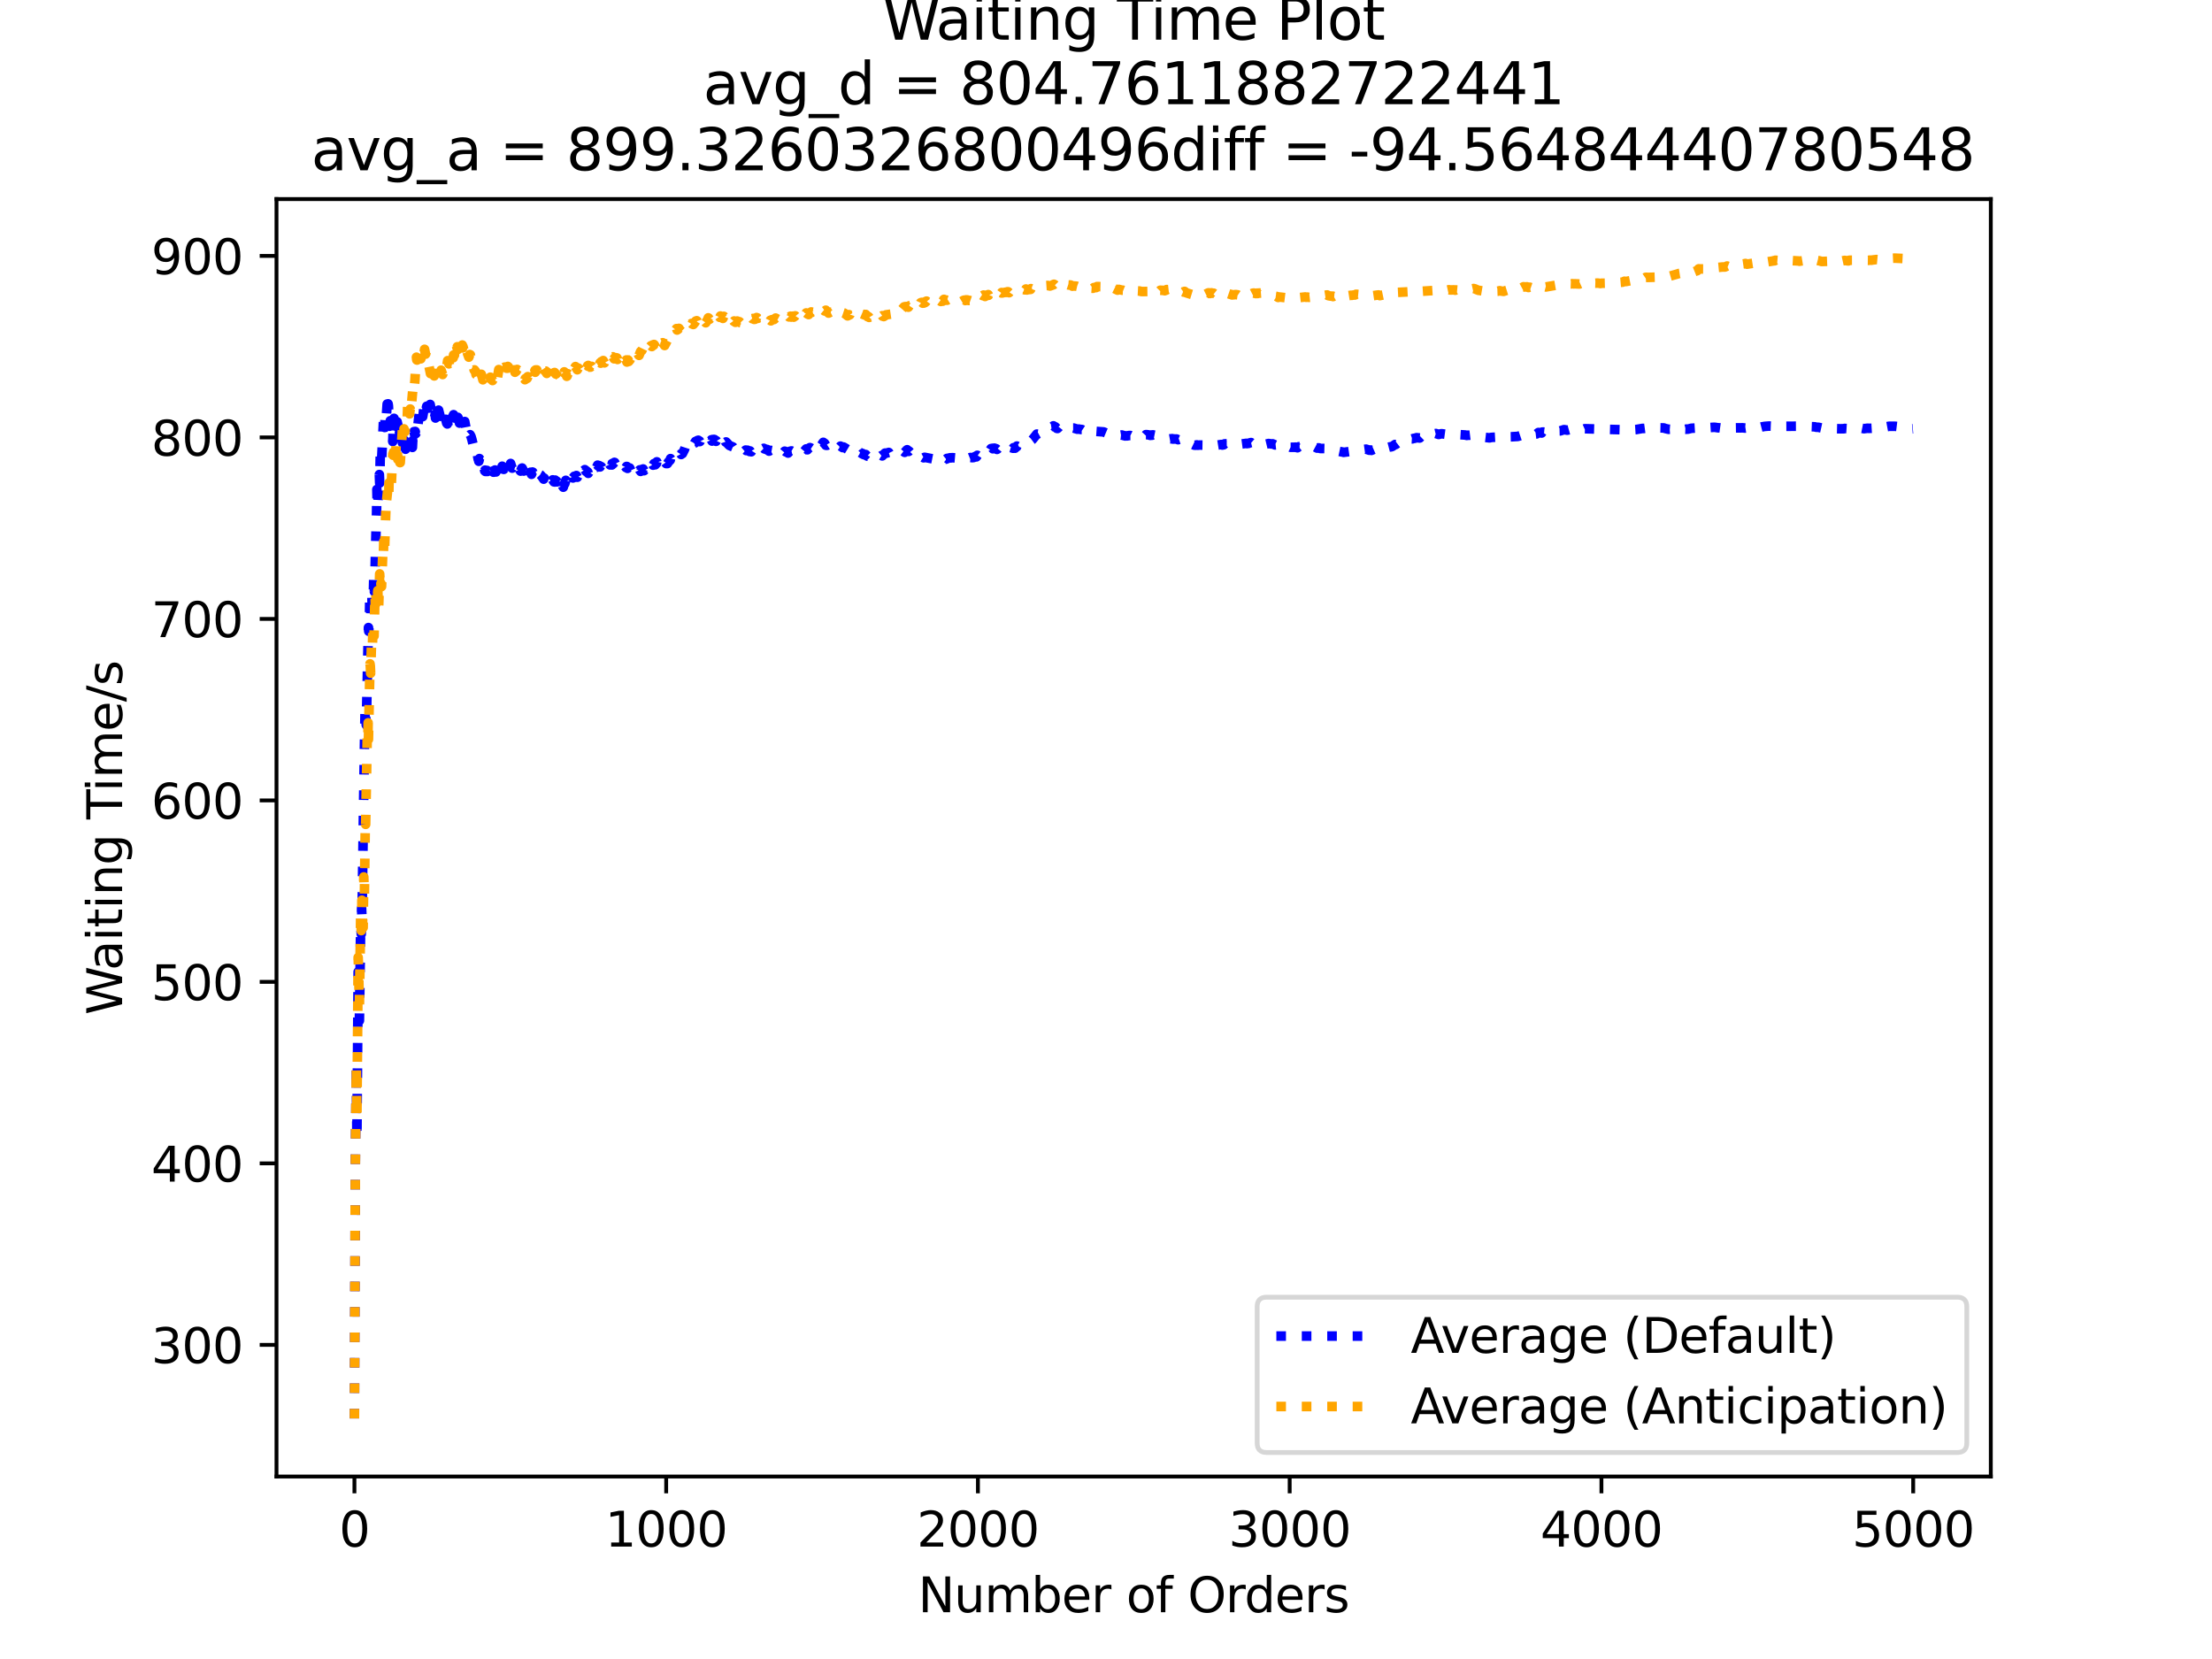<?xml version="1.0" encoding="utf-8" standalone="no"?>
<!DOCTYPE svg PUBLIC "-//W3C//DTD SVG 1.1//EN"
  "http://www.w3.org/Graphics/SVG/1.1/DTD/svg11.dtd">
<svg xmlns:xlink="http://www.w3.org/1999/xlink" width="460.8pt" height="345.6pt" viewBox="0 0 460.8 345.6" xmlns="http://www.w3.org/2000/svg" version="1.1">
 <defs>
  <style type="text/css">*{stroke-linejoin: round; stroke-linecap: butt}</style>
 </defs>
 <g id="figure_1">
  <g id="patch_1">
   <path d="M 0 345.6 
L 460.8 345.6 
L 460.8 0 
L 0 0 
z
" style="fill: #ffffff"/>
  </g>
  <g id="axes_1">
   <g id="patch_2">
    <path d="M 57.6 307.584 
L 414.72 307.584 
L 414.72 41.472 
L 57.6 41.472 
z
" style="fill: #ffffff"/>
   </g>
   <g id="matplotlib.axis_1">
    <g id="xtick_1">
     <g id="line2d_1">
      <defs>
       <path id="m3ae862824c" d="M 0 0 
L 0 3.5 
" style="stroke: #000000; stroke-width: 0.8"/>
      </defs>
      <g>
       <use xlink:href="#m3ae862824c" x="73.833" y="307.584" style="stroke: #000000; stroke-width: 0.8"/>
      </g>
     </g>
     <g id="text_1">
      <!-- 0 -->
      <g transform="translate(70.651 322.182)scale(0.1 -0.1)">
       <defs>
        <path id="DejaVuSans-30" d="M 2034 4250 
Q 1547 4250 1301 3770 
Q 1056 3291 1056 2328 
Q 1056 1369 1301 889 
Q 1547 409 2034 409 
Q 2525 409 2770 889 
Q 3016 1369 3016 2328 
Q 3016 3291 2770 3770 
Q 2525 4250 2034 4250 
z
M 2034 4750 
Q 2819 4750 3233 4129 
Q 3647 3509 3647 2328 
Q 3647 1150 3233 529 
Q 2819 -91 2034 -91 
Q 1250 -91 836 529 
Q 422 1150 422 2328 
Q 422 3509 836 4129 
Q 1250 4750 2034 4750 
z
" transform="scale(0.016)"/>
       </defs>
       <use xlink:href="#DejaVuSans-30"/>
      </g>
     </g>
    </g>
    <g id="xtick_2">
     <g id="line2d_2">
      <g>
       <use xlink:href="#m3ae862824c" x="138.777" y="307.584" style="stroke: #000000; stroke-width: 0.8"/>
      </g>
     </g>
     <g id="text_2">
      <!-- 1000 -->
      <g transform="translate(126.052 322.182)scale(0.1 -0.1)">
       <defs>
        <path id="DejaVuSans-31" d="M 794 531 
L 1825 531 
L 1825 4091 
L 703 3866 
L 703 4441 
L 1819 4666 
L 2450 4666 
L 2450 531 
L 3481 531 
L 3481 0 
L 794 0 
L 794 531 
z
" transform="scale(0.016)"/>
       </defs>
       <use xlink:href="#DejaVuSans-31"/>
       <use xlink:href="#DejaVuSans-30" x="63.623"/>
       <use xlink:href="#DejaVuSans-30" x="127.246"/>
       <use xlink:href="#DejaVuSans-30" x="190.869"/>
      </g>
     </g>
    </g>
    <g id="xtick_3">
     <g id="line2d_3">
      <g>
       <use xlink:href="#m3ae862824c" x="203.721" y="307.584" style="stroke: #000000; stroke-width: 0.8"/>
      </g>
     </g>
     <g id="text_3">
      <!-- 2000 -->
      <g transform="translate(190.996 322.182)scale(0.1 -0.1)">
       <defs>
        <path id="DejaVuSans-32" d="M 1228 531 
L 3431 531 
L 3431 0 
L 469 0 
L 469 531 
Q 828 903 1448 1529 
Q 2069 2156 2228 2338 
Q 2531 2678 2651 2914 
Q 2772 3150 2772 3378 
Q 2772 3750 2511 3984 
Q 2250 4219 1831 4219 
Q 1534 4219 1204 4116 
Q 875 4013 500 3803 
L 500 4441 
Q 881 4594 1212 4672 
Q 1544 4750 1819 4750 
Q 2544 4750 2975 4387 
Q 3406 4025 3406 3419 
Q 3406 3131 3298 2873 
Q 3191 2616 2906 2266 
Q 2828 2175 2409 1742 
Q 1991 1309 1228 531 
z
" transform="scale(0.016)"/>
       </defs>
       <use xlink:href="#DejaVuSans-32"/>
       <use xlink:href="#DejaVuSans-30" x="63.623"/>
       <use xlink:href="#DejaVuSans-30" x="127.246"/>
       <use xlink:href="#DejaVuSans-30" x="190.869"/>
      </g>
     </g>
    </g>
    <g id="xtick_4">
     <g id="line2d_4">
      <g>
       <use xlink:href="#m3ae862824c" x="268.664" y="307.584" style="stroke: #000000; stroke-width: 0.8"/>
      </g>
     </g>
     <g id="text_4">
      <!-- 3000 -->
      <g transform="translate(255.939 322.182)scale(0.1 -0.1)">
       <defs>
        <path id="DejaVuSans-33" d="M 2597 2516 
Q 3050 2419 3304 2112 
Q 3559 1806 3559 1356 
Q 3559 666 3084 287 
Q 2609 -91 1734 -91 
Q 1441 -91 1130 -33 
Q 819 25 488 141 
L 488 750 
Q 750 597 1062 519 
Q 1375 441 1716 441 
Q 2309 441 2620 675 
Q 2931 909 2931 1356 
Q 2931 1769 2642 2001 
Q 2353 2234 1838 2234 
L 1294 2234 
L 1294 2753 
L 1863 2753 
Q 2328 2753 2575 2939 
Q 2822 3125 2822 3475 
Q 2822 3834 2567 4026 
Q 2313 4219 1838 4219 
Q 1578 4219 1281 4162 
Q 984 4106 628 3988 
L 628 4550 
Q 988 4650 1302 4700 
Q 1616 4750 1894 4750 
Q 2613 4750 3031 4423 
Q 3450 4097 3450 3541 
Q 3450 3153 3228 2886 
Q 3006 2619 2597 2516 
z
" transform="scale(0.016)"/>
       </defs>
       <use xlink:href="#DejaVuSans-33"/>
       <use xlink:href="#DejaVuSans-30" x="63.623"/>
       <use xlink:href="#DejaVuSans-30" x="127.246"/>
       <use xlink:href="#DejaVuSans-30" x="190.869"/>
      </g>
     </g>
    </g>
    <g id="xtick_5">
     <g id="line2d_5">
      <g>
       <use xlink:href="#m3ae862824c" x="333.608" y="307.584" style="stroke: #000000; stroke-width: 0.8"/>
      </g>
     </g>
     <g id="text_5">
      <!-- 4000 -->
      <g transform="translate(320.883 322.182)scale(0.1 -0.1)">
       <defs>
        <path id="DejaVuSans-34" d="M 2419 4116 
L 825 1625 
L 2419 1625 
L 2419 4116 
z
M 2253 4666 
L 3047 4666 
L 3047 1625 
L 3713 1625 
L 3713 1100 
L 3047 1100 
L 3047 0 
L 2419 0 
L 2419 1100 
L 313 1100 
L 313 1709 
L 2253 4666 
z
" transform="scale(0.016)"/>
       </defs>
       <use xlink:href="#DejaVuSans-34"/>
       <use xlink:href="#DejaVuSans-30" x="63.623"/>
       <use xlink:href="#DejaVuSans-30" x="127.246"/>
       <use xlink:href="#DejaVuSans-30" x="190.869"/>
      </g>
     </g>
    </g>
    <g id="xtick_6">
     <g id="line2d_6">
      <g>
       <use xlink:href="#m3ae862824c" x="398.552" y="307.584" style="stroke: #000000; stroke-width: 0.8"/>
      </g>
     </g>
     <g id="text_6">
      <!-- 5000 -->
      <g transform="translate(385.827 322.182)scale(0.1 -0.1)">
       <defs>
        <path id="DejaVuSans-35" d="M 691 4666 
L 3169 4666 
L 3169 4134 
L 1269 4134 
L 1269 2991 
Q 1406 3038 1543 3061 
Q 1681 3084 1819 3084 
Q 2600 3084 3056 2656 
Q 3513 2228 3513 1497 
Q 3513 744 3044 326 
Q 2575 -91 1722 -91 
Q 1428 -91 1123 -41 
Q 819 9 494 109 
L 494 744 
Q 775 591 1075 516 
Q 1375 441 1709 441 
Q 2250 441 2565 725 
Q 2881 1009 2881 1497 
Q 2881 1984 2565 2268 
Q 2250 2553 1709 2553 
Q 1456 2553 1204 2497 
Q 953 2441 691 2322 
L 691 4666 
z
" transform="scale(0.016)"/>
       </defs>
       <use xlink:href="#DejaVuSans-35"/>
       <use xlink:href="#DejaVuSans-30" x="63.623"/>
       <use xlink:href="#DejaVuSans-30" x="127.246"/>
       <use xlink:href="#DejaVuSans-30" x="190.869"/>
      </g>
     </g>
    </g>
    <g id="text_7">
     <!-- Number of Orders -->
     <g transform="translate(191.262 335.861)scale(0.1 -0.1)">
      <defs>
       <path id="DejaVuSans-4e" d="M 628 4666 
L 1478 4666 
L 3547 763 
L 3547 4666 
L 4159 4666 
L 4159 0 
L 3309 0 
L 1241 3903 
L 1241 0 
L 628 0 
L 628 4666 
z
" transform="scale(0.016)"/>
       <path id="DejaVuSans-75" d="M 544 1381 
L 544 3500 
L 1119 3500 
L 1119 1403 
Q 1119 906 1312 657 
Q 1506 409 1894 409 
Q 2359 409 2629 706 
Q 2900 1003 2900 1516 
L 2900 3500 
L 3475 3500 
L 3475 0 
L 2900 0 
L 2900 538 
Q 2691 219 2414 64 
Q 2138 -91 1772 -91 
Q 1169 -91 856 284 
Q 544 659 544 1381 
z
M 1991 3584 
L 1991 3584 
z
" transform="scale(0.016)"/>
       <path id="DejaVuSans-6d" d="M 3328 2828 
Q 3544 3216 3844 3400 
Q 4144 3584 4550 3584 
Q 5097 3584 5394 3201 
Q 5691 2819 5691 2113 
L 5691 0 
L 5113 0 
L 5113 2094 
Q 5113 2597 4934 2840 
Q 4756 3084 4391 3084 
Q 3944 3084 3684 2787 
Q 3425 2491 3425 1978 
L 3425 0 
L 2847 0 
L 2847 2094 
Q 2847 2600 2669 2842 
Q 2491 3084 2119 3084 
Q 1678 3084 1418 2786 
Q 1159 2488 1159 1978 
L 1159 0 
L 581 0 
L 581 3500 
L 1159 3500 
L 1159 2956 
Q 1356 3278 1631 3431 
Q 1906 3584 2284 3584 
Q 2666 3584 2933 3390 
Q 3200 3197 3328 2828 
z
" transform="scale(0.016)"/>
       <path id="DejaVuSans-62" d="M 3116 1747 
Q 3116 2381 2855 2742 
Q 2594 3103 2138 3103 
Q 1681 3103 1420 2742 
Q 1159 2381 1159 1747 
Q 1159 1113 1420 752 
Q 1681 391 2138 391 
Q 2594 391 2855 752 
Q 3116 1113 3116 1747 
z
M 1159 2969 
Q 1341 3281 1617 3432 
Q 1894 3584 2278 3584 
Q 2916 3584 3314 3078 
Q 3713 2572 3713 1747 
Q 3713 922 3314 415 
Q 2916 -91 2278 -91 
Q 1894 -91 1617 61 
Q 1341 213 1159 525 
L 1159 0 
L 581 0 
L 581 4863 
L 1159 4863 
L 1159 2969 
z
" transform="scale(0.016)"/>
       <path id="DejaVuSans-65" d="M 3597 1894 
L 3597 1613 
L 953 1613 
Q 991 1019 1311 708 
Q 1631 397 2203 397 
Q 2534 397 2845 478 
Q 3156 559 3463 722 
L 3463 178 
Q 3153 47 2828 -22 
Q 2503 -91 2169 -91 
Q 1331 -91 842 396 
Q 353 884 353 1716 
Q 353 2575 817 3079 
Q 1281 3584 2069 3584 
Q 2775 3584 3186 3129 
Q 3597 2675 3597 1894 
z
M 3022 2063 
Q 3016 2534 2758 2815 
Q 2500 3097 2075 3097 
Q 1594 3097 1305 2825 
Q 1016 2553 972 2059 
L 3022 2063 
z
" transform="scale(0.016)"/>
       <path id="DejaVuSans-72" d="M 2631 2963 
Q 2534 3019 2420 3045 
Q 2306 3072 2169 3072 
Q 1681 3072 1420 2755 
Q 1159 2438 1159 1844 
L 1159 0 
L 581 0 
L 581 3500 
L 1159 3500 
L 1159 2956 
Q 1341 3275 1631 3429 
Q 1922 3584 2338 3584 
Q 2397 3584 2469 3576 
Q 2541 3569 2628 3553 
L 2631 2963 
z
" transform="scale(0.016)"/>
       <path id="DejaVuSans-20" transform="scale(0.016)"/>
       <path id="DejaVuSans-6f" d="M 1959 3097 
Q 1497 3097 1228 2736 
Q 959 2375 959 1747 
Q 959 1119 1226 758 
Q 1494 397 1959 397 
Q 2419 397 2687 759 
Q 2956 1122 2956 1747 
Q 2956 2369 2687 2733 
Q 2419 3097 1959 3097 
z
M 1959 3584 
Q 2709 3584 3137 3096 
Q 3566 2609 3566 1747 
Q 3566 888 3137 398 
Q 2709 -91 1959 -91 
Q 1206 -91 779 398 
Q 353 888 353 1747 
Q 353 2609 779 3096 
Q 1206 3584 1959 3584 
z
" transform="scale(0.016)"/>
       <path id="DejaVuSans-66" d="M 2375 4863 
L 2375 4384 
L 1825 4384 
Q 1516 4384 1395 4259 
Q 1275 4134 1275 3809 
L 1275 3500 
L 2222 3500 
L 2222 3053 
L 1275 3053 
L 1275 0 
L 697 0 
L 697 3053 
L 147 3053 
L 147 3500 
L 697 3500 
L 697 3744 
Q 697 4328 969 4595 
Q 1241 4863 1831 4863 
L 2375 4863 
z
" transform="scale(0.016)"/>
       <path id="DejaVuSans-4f" d="M 2522 4238 
Q 1834 4238 1429 3725 
Q 1025 3213 1025 2328 
Q 1025 1447 1429 934 
Q 1834 422 2522 422 
Q 3209 422 3611 934 
Q 4013 1447 4013 2328 
Q 4013 3213 3611 3725 
Q 3209 4238 2522 4238 
z
M 2522 4750 
Q 3503 4750 4090 4092 
Q 4678 3434 4678 2328 
Q 4678 1225 4090 567 
Q 3503 -91 2522 -91 
Q 1538 -91 948 565 
Q 359 1222 359 2328 
Q 359 3434 948 4092 
Q 1538 4750 2522 4750 
z
" transform="scale(0.016)"/>
       <path id="DejaVuSans-64" d="M 2906 2969 
L 2906 4863 
L 3481 4863 
L 3481 0 
L 2906 0 
L 2906 525 
Q 2725 213 2448 61 
Q 2172 -91 1784 -91 
Q 1150 -91 751 415 
Q 353 922 353 1747 
Q 353 2572 751 3078 
Q 1150 3584 1784 3584 
Q 2172 3584 2448 3432 
Q 2725 3281 2906 2969 
z
M 947 1747 
Q 947 1113 1208 752 
Q 1469 391 1925 391 
Q 2381 391 2643 752 
Q 2906 1113 2906 1747 
Q 2906 2381 2643 2742 
Q 2381 3103 1925 3103 
Q 1469 3103 1208 2742 
Q 947 2381 947 1747 
z
" transform="scale(0.016)"/>
       <path id="DejaVuSans-73" d="M 2834 3397 
L 2834 2853 
Q 2591 2978 2328 3040 
Q 2066 3103 1784 3103 
Q 1356 3103 1142 2972 
Q 928 2841 928 2578 
Q 928 2378 1081 2264 
Q 1234 2150 1697 2047 
L 1894 2003 
Q 2506 1872 2764 1633 
Q 3022 1394 3022 966 
Q 3022 478 2636 193 
Q 2250 -91 1575 -91 
Q 1294 -91 989 -36 
Q 684 19 347 128 
L 347 722 
Q 666 556 975 473 
Q 1284 391 1588 391 
Q 1994 391 2212 530 
Q 2431 669 2431 922 
Q 2431 1156 2273 1281 
Q 2116 1406 1581 1522 
L 1381 1569 
Q 847 1681 609 1914 
Q 372 2147 372 2553 
Q 372 3047 722 3315 
Q 1072 3584 1716 3584 
Q 2034 3584 2315 3537 
Q 2597 3491 2834 3397 
z
" transform="scale(0.016)"/>
      </defs>
      <use xlink:href="#DejaVuSans-4e"/>
      <use xlink:href="#DejaVuSans-75" x="74.805"/>
      <use xlink:href="#DejaVuSans-6d" x="138.184"/>
      <use xlink:href="#DejaVuSans-62" x="235.596"/>
      <use xlink:href="#DejaVuSans-65" x="299.072"/>
      <use xlink:href="#DejaVuSans-72" x="360.596"/>
      <use xlink:href="#DejaVuSans-20" x="401.709"/>
      <use xlink:href="#DejaVuSans-6f" x="433.496"/>
      <use xlink:href="#DejaVuSans-66" x="494.678"/>
      <use xlink:href="#DejaVuSans-20" x="529.883"/>
      <use xlink:href="#DejaVuSans-4f" x="561.67"/>
      <use xlink:href="#DejaVuSans-72" x="640.381"/>
      <use xlink:href="#DejaVuSans-64" x="679.744"/>
      <use xlink:href="#DejaVuSans-65" x="743.221"/>
      <use xlink:href="#DejaVuSans-72" x="804.744"/>
      <use xlink:href="#DejaVuSans-73" x="845.857"/>
     </g>
    </g>
   </g>
   <g id="matplotlib.axis_2">
    <g id="ytick_1">
     <g id="line2d_7">
      <defs>
       <path id="m91a07d2c5e" d="M 0 0 
L -3.5 0 
" style="stroke: #000000; stroke-width: 0.8"/>
      </defs>
      <g>
       <use xlink:href="#m91a07d2c5e" x="57.6" y="280.161" style="stroke: #000000; stroke-width: 0.8"/>
      </g>
     </g>
     <g id="text_8">
      <!-- 300 -->
      <g transform="translate(31.512 283.96)scale(0.1 -0.1)">
       <use xlink:href="#DejaVuSans-33"/>
       <use xlink:href="#DejaVuSans-30" x="63.623"/>
       <use xlink:href="#DejaVuSans-30" x="127.246"/>
      </g>
     </g>
    </g>
    <g id="ytick_2">
     <g id="line2d_8">
      <g>
       <use xlink:href="#m91a07d2c5e" x="57.6" y="242.353" style="stroke: #000000; stroke-width: 0.8"/>
      </g>
     </g>
     <g id="text_9">
      <!-- 400 -->
      <g transform="translate(31.512 246.152)scale(0.1 -0.1)">
       <use xlink:href="#DejaVuSans-34"/>
       <use xlink:href="#DejaVuSans-30" x="63.623"/>
       <use xlink:href="#DejaVuSans-30" x="127.246"/>
      </g>
     </g>
    </g>
    <g id="ytick_3">
     <g id="line2d_9">
      <g>
       <use xlink:href="#m91a07d2c5e" x="57.6" y="204.545" style="stroke: #000000; stroke-width: 0.8"/>
      </g>
     </g>
     <g id="text_10">
      <!-- 500 -->
      <g transform="translate(31.512 208.344)scale(0.1 -0.1)">
       <use xlink:href="#DejaVuSans-35"/>
       <use xlink:href="#DejaVuSans-30" x="63.623"/>
       <use xlink:href="#DejaVuSans-30" x="127.246"/>
      </g>
     </g>
    </g>
    <g id="ytick_4">
     <g id="line2d_10">
      <g>
       <use xlink:href="#m91a07d2c5e" x="57.6" y="166.737" style="stroke: #000000; stroke-width: 0.8"/>
      </g>
     </g>
     <g id="text_11">
      <!-- 600 -->
      <g transform="translate(31.512 170.536)scale(0.1 -0.1)">
       <defs>
        <path id="DejaVuSans-36" d="M 2113 2584 
Q 1688 2584 1439 2293 
Q 1191 2003 1191 1497 
Q 1191 994 1439 701 
Q 1688 409 2113 409 
Q 2538 409 2786 701 
Q 3034 994 3034 1497 
Q 3034 2003 2786 2293 
Q 2538 2584 2113 2584 
z
M 3366 4563 
L 3366 3988 
Q 3128 4100 2886 4159 
Q 2644 4219 2406 4219 
Q 1781 4219 1451 3797 
Q 1122 3375 1075 2522 
Q 1259 2794 1537 2939 
Q 1816 3084 2150 3084 
Q 2853 3084 3261 2657 
Q 3669 2231 3669 1497 
Q 3669 778 3244 343 
Q 2819 -91 2113 -91 
Q 1303 -91 875 529 
Q 447 1150 447 2328 
Q 447 3434 972 4092 
Q 1497 4750 2381 4750 
Q 2619 4750 2861 4703 
Q 3103 4656 3366 4563 
z
" transform="scale(0.016)"/>
       </defs>
       <use xlink:href="#DejaVuSans-36"/>
       <use xlink:href="#DejaVuSans-30" x="63.623"/>
       <use xlink:href="#DejaVuSans-30" x="127.246"/>
      </g>
     </g>
    </g>
    <g id="ytick_5">
     <g id="line2d_11">
      <g>
       <use xlink:href="#m91a07d2c5e" x="57.6" y="128.929" style="stroke: #000000; stroke-width: 0.8"/>
      </g>
     </g>
     <g id="text_12">
      <!-- 700 -->
      <g transform="translate(31.512 132.728)scale(0.1 -0.1)">
       <defs>
        <path id="DejaVuSans-37" d="M 525 4666 
L 3525 4666 
L 3525 4397 
L 1831 0 
L 1172 0 
L 2766 4134 
L 525 4134 
L 525 4666 
z
" transform="scale(0.016)"/>
       </defs>
       <use xlink:href="#DejaVuSans-37"/>
       <use xlink:href="#DejaVuSans-30" x="63.623"/>
       <use xlink:href="#DejaVuSans-30" x="127.246"/>
      </g>
     </g>
    </g>
    <g id="ytick_6">
     <g id="line2d_12">
      <g>
       <use xlink:href="#m91a07d2c5e" x="57.6" y="91.121" style="stroke: #000000; stroke-width: 0.8"/>
      </g>
     </g>
     <g id="text_13">
      <!-- 800 -->
      <g transform="translate(31.512 94.92)scale(0.1 -0.1)">
       <defs>
        <path id="DejaVuSans-38" d="M 2034 2216 
Q 1584 2216 1326 1975 
Q 1069 1734 1069 1313 
Q 1069 891 1326 650 
Q 1584 409 2034 409 
Q 2484 409 2743 651 
Q 3003 894 3003 1313 
Q 3003 1734 2745 1975 
Q 2488 2216 2034 2216 
z
M 1403 2484 
Q 997 2584 770 2862 
Q 544 3141 544 3541 
Q 544 4100 942 4425 
Q 1341 4750 2034 4750 
Q 2731 4750 3128 4425 
Q 3525 4100 3525 3541 
Q 3525 3141 3298 2862 
Q 3072 2584 2669 2484 
Q 3125 2378 3379 2068 
Q 3634 1759 3634 1313 
Q 3634 634 3220 271 
Q 2806 -91 2034 -91 
Q 1263 -91 848 271 
Q 434 634 434 1313 
Q 434 1759 690 2068 
Q 947 2378 1403 2484 
z
M 1172 3481 
Q 1172 3119 1398 2916 
Q 1625 2713 2034 2713 
Q 2441 2713 2670 2916 
Q 2900 3119 2900 3481 
Q 2900 3844 2670 4047 
Q 2441 4250 2034 4250 
Q 1625 4250 1398 4047 
Q 1172 3844 1172 3481 
z
" transform="scale(0.016)"/>
       </defs>
       <use xlink:href="#DejaVuSans-38"/>
       <use xlink:href="#DejaVuSans-30" x="63.623"/>
       <use xlink:href="#DejaVuSans-30" x="127.246"/>
      </g>
     </g>
    </g>
    <g id="ytick_7">
     <g id="line2d_13">
      <g>
       <use xlink:href="#m91a07d2c5e" x="57.6" y="53.313" style="stroke: #000000; stroke-width: 0.8"/>
      </g>
     </g>
     <g id="text_14">
      <!-- 900 -->
      <g transform="translate(31.512 57.112)scale(0.1 -0.1)">
       <defs>
        <path id="DejaVuSans-39" d="M 703 97 
L 703 672 
Q 941 559 1184 500 
Q 1428 441 1663 441 
Q 2288 441 2617 861 
Q 2947 1281 2994 2138 
Q 2813 1869 2534 1725 
Q 2256 1581 1919 1581 
Q 1219 1581 811 2004 
Q 403 2428 403 3163 
Q 403 3881 828 4315 
Q 1253 4750 1959 4750 
Q 2769 4750 3195 4129 
Q 3622 3509 3622 2328 
Q 3622 1225 3098 567 
Q 2575 -91 1691 -91 
Q 1453 -91 1209 -44 
Q 966 3 703 97 
z
M 1959 2075 
Q 2384 2075 2632 2365 
Q 2881 2656 2881 3163 
Q 2881 3666 2632 3958 
Q 2384 4250 1959 4250 
Q 1534 4250 1286 3958 
Q 1038 3666 1038 3163 
Q 1038 2656 1286 2365 
Q 1534 2075 1959 2075 
z
" transform="scale(0.016)"/>
       </defs>
       <use xlink:href="#DejaVuSans-39"/>
       <use xlink:href="#DejaVuSans-30" x="63.623"/>
       <use xlink:href="#DejaVuSans-30" x="127.246"/>
      </g>
     </g>
    </g>
    <g id="text_15">
     <!-- Waiting Time/s -->
     <g transform="translate(25.433 211.41)rotate(-90)scale(0.1 -0.1)">
      <defs>
       <path id="DejaVuSans-57" d="M 213 4666 
L 850 4666 
L 1831 722 
L 2809 4666 
L 3519 4666 
L 4500 722 
L 5478 4666 
L 6119 4666 
L 4947 0 
L 4153 0 
L 3169 4050 
L 2175 0 
L 1381 0 
L 213 4666 
z
" transform="scale(0.016)"/>
       <path id="DejaVuSans-61" d="M 2194 1759 
Q 1497 1759 1228 1600 
Q 959 1441 959 1056 
Q 959 750 1161 570 
Q 1363 391 1709 391 
Q 2188 391 2477 730 
Q 2766 1069 2766 1631 
L 2766 1759 
L 2194 1759 
z
M 3341 1997 
L 3341 0 
L 2766 0 
L 2766 531 
Q 2569 213 2275 61 
Q 1981 -91 1556 -91 
Q 1019 -91 701 211 
Q 384 513 384 1019 
Q 384 1609 779 1909 
Q 1175 2209 1959 2209 
L 2766 2209 
L 2766 2266 
Q 2766 2663 2505 2880 
Q 2244 3097 1772 3097 
Q 1472 3097 1187 3025 
Q 903 2953 641 2809 
L 641 3341 
Q 956 3463 1253 3523 
Q 1550 3584 1831 3584 
Q 2591 3584 2966 3190 
Q 3341 2797 3341 1997 
z
" transform="scale(0.016)"/>
       <path id="DejaVuSans-69" d="M 603 3500 
L 1178 3500 
L 1178 0 
L 603 0 
L 603 3500 
z
M 603 4863 
L 1178 4863 
L 1178 4134 
L 603 4134 
L 603 4863 
z
" transform="scale(0.016)"/>
       <path id="DejaVuSans-74" d="M 1172 4494 
L 1172 3500 
L 2356 3500 
L 2356 3053 
L 1172 3053 
L 1172 1153 
Q 1172 725 1289 603 
Q 1406 481 1766 481 
L 2356 481 
L 2356 0 
L 1766 0 
Q 1100 0 847 248 
Q 594 497 594 1153 
L 594 3053 
L 172 3053 
L 172 3500 
L 594 3500 
L 594 4494 
L 1172 4494 
z
" transform="scale(0.016)"/>
       <path id="DejaVuSans-6e" d="M 3513 2113 
L 3513 0 
L 2938 0 
L 2938 2094 
Q 2938 2591 2744 2837 
Q 2550 3084 2163 3084 
Q 1697 3084 1428 2787 
Q 1159 2491 1159 1978 
L 1159 0 
L 581 0 
L 581 3500 
L 1159 3500 
L 1159 2956 
Q 1366 3272 1645 3428 
Q 1925 3584 2291 3584 
Q 2894 3584 3203 3211 
Q 3513 2838 3513 2113 
z
" transform="scale(0.016)"/>
       <path id="DejaVuSans-67" d="M 2906 1791 
Q 2906 2416 2648 2759 
Q 2391 3103 1925 3103 
Q 1463 3103 1205 2759 
Q 947 2416 947 1791 
Q 947 1169 1205 825 
Q 1463 481 1925 481 
Q 2391 481 2648 825 
Q 2906 1169 2906 1791 
z
M 3481 434 
Q 3481 -459 3084 -895 
Q 2688 -1331 1869 -1331 
Q 1566 -1331 1297 -1286 
Q 1028 -1241 775 -1147 
L 775 -588 
Q 1028 -725 1275 -790 
Q 1522 -856 1778 -856 
Q 2344 -856 2625 -561 
Q 2906 -266 2906 331 
L 2906 616 
Q 2728 306 2450 153 
Q 2172 0 1784 0 
Q 1141 0 747 490 
Q 353 981 353 1791 
Q 353 2603 747 3093 
Q 1141 3584 1784 3584 
Q 2172 3584 2450 3431 
Q 2728 3278 2906 2969 
L 2906 3500 
L 3481 3500 
L 3481 434 
z
" transform="scale(0.016)"/>
       <path id="DejaVuSans-54" d="M -19 4666 
L 3928 4666 
L 3928 4134 
L 2272 4134 
L 2272 0 
L 1638 0 
L 1638 4134 
L -19 4134 
L -19 4666 
z
" transform="scale(0.016)"/>
       <path id="DejaVuSans-2f" d="M 1625 4666 
L 2156 4666 
L 531 -594 
L 0 -594 
L 1625 4666 
z
" transform="scale(0.016)"/>
      </defs>
      <use xlink:href="#DejaVuSans-57"/>
      <use xlink:href="#DejaVuSans-61" x="92.502"/>
      <use xlink:href="#DejaVuSans-69" x="153.781"/>
      <use xlink:href="#DejaVuSans-74" x="181.564"/>
      <use xlink:href="#DejaVuSans-69" x="220.773"/>
      <use xlink:href="#DejaVuSans-6e" x="248.557"/>
      <use xlink:href="#DejaVuSans-67" x="311.936"/>
      <use xlink:href="#DejaVuSans-20" x="375.412"/>
      <use xlink:href="#DejaVuSans-54" x="407.199"/>
      <use xlink:href="#DejaVuSans-69" x="465.158"/>
      <use xlink:href="#DejaVuSans-6d" x="492.941"/>
      <use xlink:href="#DejaVuSans-65" x="590.354"/>
      <use xlink:href="#DejaVuSans-2f" x="651.877"/>
      <use xlink:href="#DejaVuSans-73" x="685.568"/>
     </g>
    </g>
   </g>
   <g id="line2d_14">
    <path d="M 73.833 295.488 
L 74.028 242.423 
L 74.222 222.137 
L 74.352 237.021 
L 74.482 220.059 
L 74.612 202.448 
L 74.872 212.623 
L 75.132 192.877 
L 75.197 193.569 
L 75.261 194.562 
L 75.326 189.223 
L 75.391 190.8 
L 75.456 188.15 
L 75.651 173.918 
L 75.911 156.069 
L 76.041 148.701 
L 76.171 150.939 
L 76.236 149.749 
L 76.301 151.023 
L 76.625 136.328 
L 76.755 130.731 
L 76.82 131.503 
L 76.95 129.011 
L 77.015 125.435 
L 77.08 125.664 
L 77.21 128.201 
L 77.405 123.505 
L 77.47 123.992 
L 77.599 128.725 
L 77.729 122.943 
L 77.794 123.178 
L 77.859 120.351 
L 77.989 123.243 
L 78.054 121.941 
L 78.379 108.604 
L 78.444 106.889 
L 78.509 101.969 
L 78.574 104.784 
L 78.639 105.642 
L 78.704 105.126 
L 79.028 98.852 
L 79.093 100.623 
L 79.223 94.591 
L 79.288 94.627 
L 79.418 96.261 
L 79.483 96.143 
L 79.937 86.6 
L 80.132 89.049 
L 80.262 86.88 
L 80.327 86.776 
L 80.392 86.164 
L 80.457 87.091 
L 80.652 84.169 
L 80.717 86.207 
L 80.782 86.003 
L 80.847 84.126 
L 80.912 84.523 
L 81.041 87.036 
L 81.171 88.787 
L 81.301 87.645 
L 81.821 91.982 
L 81.951 88.096 
L 82.016 88.722 
L 82.081 87.145 
L 82.146 88.005 
L 82.34 90.482 
L 82.47 86.886 
L 82.6 88.655 
L 82.73 87.858 
L 82.86 88.436 
L 82.925 89.112 
L 82.99 87.509 
L 83.185 89.736 
L 83.25 90.285 
L 83.379 89.776 
L 83.509 91.674 
L 83.639 90.029 
L 83.704 90.133 
L 83.834 92.256 
L 83.899 92.249 
L 83.964 92.31 
L 84.029 92.993 
L 84.159 91.229 
L 84.224 92.164 
L 84.289 91.772 
L 84.419 92.88 
L 84.484 93.582 
L 84.548 93.36 
L 84.613 93.702 
L 84.678 93.598 
L 84.938 91.591 
L 85.198 92.952 
L 85.328 92.35 
L 85.523 93.978 
L 85.653 92.79 
L 85.717 92.896 
L 85.782 92.873 
L 85.847 92.434 
L 85.912 93.204 
L 85.977 91.793 
L 86.042 92.671 
L 86.107 92.484 
L 86.237 89.912 
L 86.302 90.207 
L 86.367 90.517 
L 86.432 90.416 
L 86.497 89.878 
L 86.562 90.237 
L 86.627 90.323 
L 86.692 90.141 
L 86.757 90.177 
L 86.951 87.755 
L 87.016 87.732 
L 87.081 88.345 
L 87.471 84.952 
L 87.536 85.829 
L 87.601 85.898 
L 87.731 85.661 
L 87.926 86.454 
L 88.055 86.798 
L 88.185 86.053 
L 88.315 84.529 
L 88.38 84.921 
L 88.445 84.888 
L 88.51 85.361 
L 88.575 84.457 
L 88.64 84.711 
L 88.77 85.152 
L 88.9 84.621 
L 89.03 85.729 
L 89.159 87.208 
L 89.354 85.971 
L 89.419 86.06 
L 89.614 84.25 
L 89.809 85.336 
L 89.874 85.1 
L 89.939 85.315 
L 90.004 85.156 
L 90.069 85.302 
L 90.134 85.262 
L 90.264 85.017 
L 90.523 86.936 
L 90.653 86.304 
L 90.718 87.083 
L 90.783 86.361 
L 90.848 86.827 
L 90.978 87.352 
L 91.108 87.257 
L 91.238 87.458 
L 91.368 85.441 
L 91.692 86.725 
L 91.887 86.093 
L 91.952 85.886 
L 92.017 86.398 
L 92.082 86.296 
L 92.212 86.562 
L 92.277 86.39 
L 92.472 87.04 
L 92.602 87.205 
L 92.796 87.764 
L 92.861 87.349 
L 93.056 88.153 
L 93.121 88.159 
L 93.186 88.319 
L 93.251 88.123 
L 93.446 89.449 
L 93.771 87.674 
L 93.9 88.14 
L 93.965 88.066 
L 94.29 86.762 
L 94.355 86.809 
L 94.485 86.389 
L 94.55 86.471 
L 94.939 87.653 
L 95.069 87.438 
L 95.134 86.498 
L 95.199 86.796 
L 95.264 87.428 
L 95.329 87.32 
L 95.394 86.948 
L 95.459 87.101 
L 95.719 88.139 
L 95.784 88.087 
L 95.979 88.442 
L 96.044 88.402 
L 96.108 89.014 
L 96.173 88.924 
L 96.238 88.973 
L 96.303 89.459 
L 96.433 89.046 
L 96.498 89.151 
L 96.563 88.726 
L 96.628 88.905 
L 96.693 89.053 
L 96.823 87.811 
L 96.888 88.203 
L 97.342 90.61 
L 97.407 90.442 
L 97.472 90.419 
L 97.537 89.989 
L 97.602 90.402 
L 97.667 90.303 
L 97.797 90.368 
L 97.862 90.617 
L 97.927 90.556 
L 98.122 90.92 
L 98.317 91.593 
L 98.901 94.055 
L 98.966 94.408 
L 99.031 94.393 
L 99.096 94.418 
L 99.161 94.221 
L 99.226 94.26 
L 99.356 94.204 
L 99.615 95.658 
L 99.68 95.66 
L 99.745 96.097 
L 99.81 95.882 
L 99.875 95.527 
L 99.94 95.677 
L 100.005 95.733 
L 100.2 96.503 
L 100.33 96.128 
L 100.395 96.525 
L 100.46 96.407 
L 100.525 96.495 
L 100.72 97.032 
L 100.784 97.04 
L 100.979 98.096 
L 101.044 97.933 
L 101.109 98.211 
L 101.174 98.192 
L 101.239 98.22 
L 101.304 98.022 
L 101.369 98.143 
L 101.434 97.991 
L 101.564 98.215 
L 101.694 97.663 
L 102.018 98.957 
L 102.148 98.467 
L 102.343 98.386 
L 102.538 98.066 
L 102.668 98.382 
L 102.733 98.098 
L 102.798 98.371 
L 102.863 98.26 
L 102.928 98.361 
L 103.122 97.91 
L 103.187 98.251 
L 103.252 98.181 
L 103.317 98.32 
L 103.642 96.986 
L 103.707 96.878 
L 103.772 96.934 
L 103.837 96.94 
L 104.032 97.637 
L 104.226 97.108 
L 104.291 97.077 
L 104.486 97.66 
L 104.616 97.119 
L 104.681 97.177 
L 104.746 97.291 
L 104.811 97.731 
L 104.876 97.52 
L 104.941 97.781 
L 105.006 97.705 
L 105.071 97.627 
L 105.136 97.735 
L 105.331 97.014 
L 105.395 97.105 
L 105.525 97.191 
L 105.655 97.402 
L 105.72 97.009 
L 105.785 97.232 
L 105.915 97.601 
L 106.11 96.838 
L 106.24 97.238 
L 106.305 97.191 
L 106.37 96.551 
L 106.564 97.175 
L 106.694 97.522 
L 106.889 97.192 
L 106.954 97.337 
L 107.214 96.575 
L 107.409 96.988 
L 107.474 97.038 
L 107.604 96.935 
L 107.733 97.049 
L 107.798 97.049 
L 108.058 97.717 
L 108.123 97.615 
L 108.383 98.09 
L 108.448 98.14 
L 108.708 97.525 
L 108.773 97.498 
L 109.097 98.131 
L 109.162 97.936 
L 109.227 97.982 
L 109.617 98.864 
L 109.682 98.828 
L 109.942 99.608 
L 110.006 99.453 
L 110.071 99.524 
L 110.136 99.844 
L 110.461 98.607 
L 110.526 98.372 
L 110.591 98.52 
L 110.656 98.532 
L 110.721 98.808 
L 110.916 98.331 
L 110.981 98.346 
L 111.111 98.768 
L 111.24 98.293 
L 111.305 98.391 
L 111.435 98.598 
L 111.63 98.374 
L 111.695 98.419 
L 111.89 98.144 
L 111.955 97.996 
L 112.215 98.779 
L 112.28 98.728 
L 112.539 98.874 
L 112.799 99.14 
L 113.254 99.814 
L 113.319 99.567 
L 113.384 99.623 
L 113.643 100.344 
L 113.903 100.452 
L 113.968 100.758 
L 114.033 100.6 
L 114.098 100.472 
L 114.358 101.08 
L 114.553 100.678 
L 114.617 100.751 
L 114.682 100.855 
L 115.137 99.96 
L 115.202 100.093 
L 115.397 100.379 
L 115.592 100.407 
L 115.657 100.01 
L 115.722 100.087 
L 115.851 100.292 
L 115.916 100.244 
L 115.981 100.244 
L 116.046 100.378 
L 116.111 100.18 
L 116.306 100.985 
L 116.436 101.247 
L 116.566 100.99 
L 116.631 100.976 
L 116.696 100.731 
L 116.761 100.802 
L 116.826 101.039 
L 116.891 100.875 
L 116.955 101.023 
L 117.02 100.789 
L 117.215 101.27 
L 117.345 101.494 
L 117.54 100.793 
L 117.67 100.756 
L 117.865 100.059 
L 117.93 100.401 
L 117.995 100.324 
L 118.06 100.218 
L 118.124 99.845 
L 118.189 99.942 
L 118.319 100.223 
L 118.514 99.748 
L 118.644 99.592 
L 118.839 99.282 
L 118.969 99.586 
L 119.164 99.387 
L 119.229 99.569 
L 119.293 99.472 
L 119.358 99.57 
L 119.618 99.221 
L 119.683 99.402 
L 119.748 99.333 
L 119.878 99.418 
L 120.073 99.062 
L 120.268 99.425 
L 120.398 99.132 
L 120.462 99.259 
L 120.657 98.922 
L 120.722 99.021 
L 120.787 98.728 
L 120.852 98.854 
L 120.917 98.838 
L 121.112 98.376 
L 121.242 97.912 
L 121.372 98.413 
L 121.437 98.333 
L 121.502 98.025 
L 121.566 98.055 
L 121.826 97.834 
L 122.021 98.121 
L 122.086 98.22 
L 122.151 98.075 
L 122.346 98.345 
L 122.411 98.287 
L 122.476 98.372 
L 122.541 98.607 
L 122.735 98.3 
L 122.865 98.535 
L 122.93 98.487 
L 122.995 98.492 
L 123.06 98.617 
L 123.32 97.846 
L 123.58 98.294 
L 123.775 97.738 
L 123.84 97.828 
L 124.099 97.37 
L 124.294 97.346 
L 124.489 96.898 
L 124.554 97.021 
L 124.619 96.978 
L 124.814 96.982 
L 124.879 97.257 
L 124.944 97.239 
L 125.009 97.269 
L 125.073 97.115 
L 125.138 97.155 
L 125.268 97.222 
L 125.463 97.596 
L 125.528 97.504 
L 125.593 97.37 
L 125.723 97.592 
L 125.983 97.044 
L 126.048 97.112 
L 126.113 97.096 
L 126.178 97.207 
L 126.307 97.021 
L 126.437 96.995 
L 126.632 96.448 
L 126.762 96.521 
L 126.827 96.359 
L 127.087 96.855 
L 127.217 96.827 
L 127.411 96.679 
L 127.476 96.86 
L 127.541 96.548 
L 127.606 96.562 
L 127.736 96.631 
L 127.996 96.317 
L 128.061 96.342 
L 128.256 96.765 
L 128.321 96.72 
L 128.515 96.597 
L 128.905 96.565 
L 128.97 96.77 
L 129.035 96.633 
L 129.165 96.844 
L 129.36 97.011 
L 129.555 96.879 
L 129.684 97.02 
L 129.879 96.71 
L 130.009 96.965 
L 130.204 97.038 
L 130.399 97.401 
L 130.529 97.167 
L 130.594 97.177 
L 130.724 97.571 
L 130.789 97.488 
L 130.918 97.423 
L 131.178 97.484 
L 131.438 98.062 
L 131.503 97.875 
L 131.568 98.013 
L 131.633 98.194 
L 131.698 97.967 
L 131.763 98.003 
L 131.828 97.994 
L 132.087 97.455 
L 132.282 97.793 
L 132.412 97.84 
L 132.932 98.061 
L 132.997 98.268 
L 133.062 98.194 
L 133.256 97.885 
L 133.321 98.023 
L 133.386 97.992 
L 133.451 98.2 
L 133.646 97.804 
L 133.776 97.821 
L 133.906 97.86 
L 133.971 97.693 
L 134.166 98.054 
L 134.49 97.666 
L 134.555 97.648 
L 134.685 97.823 
L 134.88 97.295 
L 134.945 97.397 
L 135.01 97.434 
L 135.075 97.607 
L 135.205 97.359 
L 135.27 97.445 
L 135.335 97.21 
L 135.4 97.342 
L 135.464 97.296 
L 135.529 97.413 
L 135.724 96.754 
L 135.919 96.79 
L 135.984 96.792 
L 136.049 96.906 
L 136.244 96.567 
L 136.439 96.746 
L 136.504 96.824 
L 136.569 96.517 
L 136.633 96.551 
L 136.763 96.55 
L 136.828 96.205 
L 136.893 96.462 
L 137.023 96.131 
L 137.088 96.246 
L 137.153 96.199 
L 137.218 96.066 
L 137.283 96.152 
L 137.478 96.189 
L 137.608 96.537 
L 137.673 96.484 
L 137.738 96.448 
L 137.802 96.56 
L 137.867 96.503 
L 137.932 96.502 
L 137.997 96.681 
L 138.192 96.375 
L 138.257 96.332 
L 138.452 96.563 
L 138.517 96.552 
L 138.582 96.343 
L 138.647 96.436 
L 138.777 96.575 
L 139.036 96.569 
L 139.231 96.249 
L 139.621 95.848 
L 139.686 95.534 
L 139.751 95.64 
L 140.076 95.668 
L 140.335 95.548 
L 140.465 95.373 
L 140.53 95.391 
L 140.855 94.618 
L 140.985 94.718 
L 141.115 94.413 
L 141.309 94.791 
L 141.374 94.809 
L 141.439 94.621 
L 141.569 94.814 
L 141.829 94.568 
L 141.894 94.679 
L 142.024 94.471 
L 142.154 94.505 
L 142.608 93.6 
L 142.738 93.198 
L 142.868 93.278 
L 142.998 93.102 
L 143.128 93.22 
L 143.193 92.891 
L 143.258 92.939 
L 143.323 93.096 
L 143.518 92.899 
L 143.582 92.95 
L 143.777 92.67 
L 143.972 92.609 
L 144.167 92.327 
L 144.232 92.411 
L 144.297 92.244 
L 144.492 92.546 
L 144.622 92.347 
L 144.751 92.295 
L 144.881 91.96 
L 145.141 92.011 
L 145.271 91.769 
L 145.401 91.759 
L 145.466 91.706 
L 145.661 92 
L 145.726 91.87 
L 145.791 91.992 
L 145.856 91.933 
L 145.92 91.758 
L 145.985 91.884 
L 146.05 91.917 
L 146.115 91.777 
L 146.18 91.967 
L 146.245 91.862 
L 146.57 91.838 
L 147.089 91.804 
L 147.284 91.45 
L 147.544 91.798 
L 147.804 91.94 
L 147.934 91.868 
L 148.064 91.819 
L 148.193 91.615 
L 148.323 91.884 
L 148.453 91.552 
L 148.518 91.653 
L 148.648 91.654 
L 148.713 91.53 
L 148.778 91.585 
L 148.843 91.557 
L 149.103 91.907 
L 149.168 91.938 
L 149.233 91.811 
L 149.362 92.025 
L 149.427 92.03 
L 149.622 91.609 
L 149.752 91.483 
L 149.882 91.726 
L 149.947 91.695 
L 150.012 91.622 
L 150.077 91.709 
L 150.207 91.82 
L 150.272 91.872 
L 150.402 91.54 
L 150.467 91.603 
L 150.596 91.428 
L 150.921 91.861 
L 150.986 91.788 
L 151.051 91.879 
L 151.116 91.918 
L 151.181 92.106 
L 151.246 92.064 
L 151.506 92.316 
L 151.7 92.556 
L 151.96 92.8 
L 152.675 93.107 
L 152.999 93.602 
L 153.324 93.798 
L 153.389 93.901 
L 153.454 93.8 
L 153.779 93.867 
L 153.909 93.778 
L 154.103 93.897 
L 154.363 94.06 
L 154.493 93.75 
L 154.948 94.087 
L 155.337 93.754 
L 155.467 93.861 
L 155.727 93.785 
L 155.857 93.899 
L 155.987 93.97 
L 156.182 94.067 
L 156.247 93.943 
L 156.311 94.055 
L 156.506 94.108 
L 156.766 93.713 
L 156.896 93.95 
L 157.091 93.622 
L 157.156 93.729 
L 157.221 93.682 
L 157.675 93.584 
L 157.74 93.534 
L 157.805 93.307 
L 157.87 93.368 
L 157.935 93.495 
L 158 93.446 
L 158.26 93.402 
L 158.714 93.59 
L 159.104 93.393 
L 159.234 93.516 
L 159.364 93.505 
L 159.624 93.644 
L 159.818 93.63 
L 160.208 93.982 
L 160.533 93.818 
L 160.793 93.866 
L 160.922 93.977 
L 161.377 94.212 
L 161.767 93.807 
L 161.897 93.973 
L 161.962 93.872 
L 162.091 94.031 
L 162.156 93.951 
L 162.221 94.036 
L 162.416 94.094 
L 162.481 94.021 
L 162.611 94.126 
L 162.806 94.105 
L 162.871 94.145 
L 163.001 94.059 
L 163.196 94.206 
L 163.26 94.227 
L 163.455 93.994 
L 163.585 94.025 
L 163.715 94.139 
L 163.91 94.138 
L 164.17 94.38 
L 164.365 94.105 
L 164.559 94.011 
L 164.884 93.936 
L 165.079 94.047 
L 165.209 94.135 
L 165.339 94.276 
L 165.598 94.164 
L 165.663 94.266 
L 165.728 94.207 
L 166.118 94.408 
L 166.313 94.228 
L 166.443 94.379 
L 166.508 94.32 
L 166.638 94.287 
L 167.092 94.309 
L 167.157 94.2 
L 167.222 94.256 
L 167.287 94.287 
L 167.807 93.663 
L 167.871 93.67 
L 167.936 93.517 
L 168.001 93.549 
L 168.196 93.701 
L 168.391 93.427 
L 168.586 93.33 
L 168.716 93.243 
L 168.911 93.323 
L 169.17 93.496 
L 169.3 93.329 
L 169.56 93.426 
L 169.755 93.007 
L 169.95 93.103 
L 170.145 93.297 
L 170.404 92.745 
L 170.469 92.711 
L 170.599 92.453 
L 170.989 92.86 
L 171.119 92.723 
L 171.314 92.431 
L 171.443 92.224 
L 171.508 92.144 
L 171.573 92.201 
L 171.703 92.381 
L 171.768 92.328 
L 172.028 92.752 
L 172.158 92.777 
L 172.288 92.768 
L 172.483 92.647 
L 172.807 93.027 
L 173.132 92.897 
L 173.327 92.908 
L 173.457 93.024 
L 173.651 93.3 
L 173.716 93.179 
L 173.781 93.22 
L 174.041 93.109 
L 174.171 92.863 
L 174.366 93.119 
L 174.82 93.101 
L 174.95 93.079 
L 175.08 92.935 
L 175.535 93.241 
L 175.73 93.121 
L 176.769 93.746 
L 176.899 93.812 
L 177.094 93.579 
L 177.288 93.737 
L 177.613 93.677 
L 177.808 93.933 
L 177.873 93.872 
L 177.938 93.946 
L 178.133 93.997 
L 178.263 94.118 
L 178.327 94.03 
L 178.522 94.228 
L 178.847 94.219 
L 178.912 94.288 
L 178.977 94.203 
L 179.237 94.292 
L 179.432 94.417 
L 179.626 94.555 
L 179.691 94.468 
L 179.756 94.519 
L 179.886 94.683 
L 180.081 94.723 
L 180.276 94.815 
L 180.341 94.682 
L 180.406 94.784 
L 180.665 95.017 
L 180.86 95.003 
L 181.575 95.123 
L 181.64 95.113 
L 181.834 95.286 
L 182.159 95.098 
L 182.224 95.212 
L 182.419 95.006 
L 183.133 95.008 
L 183.328 95.101 
L 183.458 95.058 
L 183.653 94.894 
L 183.783 94.974 
L 184.367 94.389 
L 184.432 94.458 
L 185.147 94.255 
L 185.212 94.386 
L 185.276 94.352 
L 185.666 94.458 
L 185.861 94.261 
L 186.121 94.229 
L 186.445 94.166 
L 186.51 94.002 
L 186.575 94.039 
L 186.9 93.945 
L 187.03 94.094 
L 188.199 94.032 
L 188.459 94.232 
L 188.654 94.006 
L 188.978 93.687 
L 189.303 94.041 
L 189.368 93.967 
L 189.758 94.412 
L 190.082 94.505 
L 190.277 94.486 
L 190.407 94.686 
L 190.472 94.59 
L 190.732 94.371 
L 190.992 94.494 
L 191.186 94.611 
L 191.316 94.725 
L 191.641 94.925 
L 191.771 94.97 
L 192.42 95.368 
L 192.615 95.263 
L 194.628 95.659 
L 194.693 95.562 
L 194.758 95.627 
L 195.018 95.554 
L 195.213 95.716 
L 195.278 95.588 
L 195.408 95.708 
L 195.603 95.658 
L 195.927 95.606 
L 196.057 95.635 
L 196.187 95.502 
L 196.382 95.612 
L 196.577 95.575 
L 196.772 95.602 
L 196.836 95.541 
L 196.901 95.632 
L 197.096 95.645 
L 197.291 95.487 
L 197.356 95.539 
L 197.551 95.448 
L 197.746 95.406 
L 197.941 95.361 
L 198.07 95.391 
L 198.395 95.342 
L 199.824 95.465 
L 199.954 95.38 
L 200.668 95.382 
L 200.863 95.463 
L 201.058 95.401 
L 201.253 95.472 
L 201.447 95.247 
L 201.837 95.436 
L 202.162 95.307 
L 202.422 95.329 
L 202.552 95.339 
L 202.811 95.315 
L 203.136 95.096 
L 203.396 95.178 
L 203.591 94.851 
L 203.656 94.9 
L 204.045 94.506 
L 204.175 94.523 
L 204.565 94.175 
L 204.89 94.176 
L 205.149 94.113 
L 205.474 94.205 
L 205.539 94.035 
L 205.604 94.063 
L 205.669 94.079 
L 205.864 93.86 
L 205.994 93.881 
L 206.059 93.8 
L 206.123 93.912 
L 206.188 93.851 
L 206.448 93.445 
L 206.643 93.435 
L 206.773 93.384 
L 206.838 93.484 
L 206.903 93.387 
L 207.163 93.355 
L 207.552 93.494 
L 207.682 93.619 
L 207.812 93.535 
L 208.007 93.295 
L 208.137 93.284 
L 208.332 92.97 
L 208.656 92.884 
L 208.981 93.185 
L 209.046 93.24 
L 209.111 93.153 
L 209.176 93.146 
L 209.306 92.966 
L 209.501 93.023 
L 209.695 92.962 
L 209.955 93.041 
L 210.345 93.171 
L 211.059 93.382 
L 211.124 93.265 
L 211.189 93.32 
L 211.449 93.37 
L 211.709 93.088 
L 211.774 93.101 
L 211.839 92.924 
L 211.903 92.962 
L 212.488 92.659 
L 212.813 92.595 
L 213.267 92.398 
L 213.332 92.476 
L 213.397 92.399 
L 213.722 92.267 
L 213.982 92.024 
L 214.241 92.105 
L 214.436 91.828 
L 214.696 91.861 
L 215.021 91.62 
L 215.216 91.403 
L 215.995 90.422 
L 216.125 90.444 
L 216.45 90.27 
L 216.709 90.114 
L 216.904 89.825 
L 217.099 89.759 
L 217.294 89.854 
L 217.619 89.435 
L 217.813 89.315 
L 218.008 89.199 
L 218.138 89.104 
L 218.658 88.912 
L 218.852 88.993 
L 218.982 88.868 
L 219.307 88.821 
L 219.437 88.707 
L 219.762 88.944 
L 219.827 88.908 
L 220.151 89.235 
L 220.281 89.264 
L 220.541 89.028 
L 220.606 88.946 
L 220.736 89.042 
L 221.255 88.893 
L 221.385 88.937 
L 221.515 88.882 
L 221.645 88.734 
L 221.84 88.863 
L 221.97 88.815 
L 222.23 88.898 
L 222.359 88.868 
L 222.554 89.048 
L 223.139 89.004 
L 223.334 89.172 
L 223.658 89.171 
L 224.438 89.412 
L 224.632 89.394 
L 224.762 89.386 
L 224.957 89.429 
L 225.152 89.464 
L 225.347 89.466 
L 225.801 89.762 
L 225.931 89.781 
L 226.061 89.929 
L 226.256 89.858 
L 226.711 89.932 
L 226.905 89.727 
L 227.295 89.952 
L 227.425 89.802 
L 229.893 89.974 
L 230.542 90.249 
L 230.737 90.13 
L 231.452 90.176 
L 231.646 90.177 
L 231.971 90.253 
L 232.815 90.633 
L 233.205 90.603 
L 233.53 90.637 
L 233.66 90.614 
L 234.374 90.814 
L 234.569 90.791 
L 234.764 90.804 
L 235.218 90.728 
L 235.478 90.724 
L 235.673 90.819 
L 235.803 90.779 
L 235.933 90.714 
L 236.257 90.688 
L 236.387 90.702 
L 236.582 90.689 
L 236.712 90.701 
L 237.037 90.59 
L 237.297 90.579 
L 237.491 90.524 
L 237.881 90.65 
L 238.076 90.811 
L 238.271 90.745 
L 238.595 90.682 
L 238.725 90.54 
L 238.855 90.543 
L 239.18 90.579 
L 239.634 90.696 
L 239.829 90.616 
L 239.959 90.671 
L 240.154 90.591 
L 242.427 91.057 
L 242.557 91.065 
L 242.817 91.104 
L 243.012 91.185 
L 243.661 91.437 
L 243.791 91.414 
L 243.921 91.418 
L 244.181 91.376 
L 244.375 91.475 
L 244.57 91.437 
L 244.765 91.461 
L 245.09 91.453 
L 245.415 91.599 
L 245.609 91.532 
L 246.064 91.676 
L 246.194 91.703 
L 246.259 91.612 
L 246.324 91.669 
L 246.519 91.646 
L 247.168 92.109 
L 247.558 92.243 
L 247.882 92.389 
L 248.012 92.443 
L 248.142 92.427 
L 248.792 92.735 
L 249.116 92.749 
L 249.311 92.674 
L 249.506 92.752 
L 249.701 92.728 
L 249.961 92.712 
L 250.74 92.724 
L 251.13 92.56 
L 251.454 92.585 
L 252.234 92.628 
L 252.428 92.729 
L 253.468 92.749 
L 254.377 92.602 
L 254.637 92.713 
L 254.831 92.597 
L 254.896 92.665 
L 255.091 92.46 
L 255.806 92.442 
L 256 92.39 
L 256.455 92.395 
L 256.585 92.399 
L 256.78 92.493 
L 256.975 92.525 
L 257.104 92.425 
L 257.299 92.47 
L 257.754 92.441 
L 257.884 92.414 
L 258.338 92.573 
L 258.598 92.477 
L 258.728 92.478 
L 259.637 92.356 
L 259.767 92.416 
L 259.962 92.36 
L 260.092 92.373 
L 260.287 92.278 
L 260.611 92.194 
L 260.676 92.249 
L 260.741 92.171 
L 261.261 92.195 
L 261.391 92.143 
L 261.586 92.21 
L 261.78 92.219 
L 262.625 92.311 
L 262.69 92.242 
L 262.755 92.307 
L 263.469 92.455 
L 263.794 92.511 
L 263.988 92.465 
L 264.248 92.397 
L 264.508 92.425 
L 264.833 92.483 
L 265.093 92.449 
L 265.612 92.688 
L 265.872 92.659 
L 266.391 92.922 
L 266.716 92.853 
L 266.846 92.854 
L 267.95 92.989 
L 268.015 92.884 
L 268.08 92.93 
L 268.599 93.058 
L 268.859 93.18 
L 269.639 93.175 
L 269.833 93.142 
L 269.963 93.206 
L 270.223 93.222 
L 270.288 93.274 
L 270.548 93.067 
L 271.457 93.071 
L 271.652 93.001 
L 271.912 92.98 
L 272.042 92.94 
L 272.301 93.055 
L 272.431 93.082 
L 273.016 93.098 
L 273.535 93.106 
L 273.73 93.078 
L 273.925 93.104 
L 274.379 93.346 
L 274.769 93.308 
L 275.029 93.427 
L 275.743 93.429 
L 275.938 93.434 
L 276.068 93.401 
L 276.328 93.561 
L 276.458 93.464 
L 276.717 93.587 
L 277.302 93.82 
L 277.757 93.902 
L 277.951 93.905 
L 278.341 93.956 
L 278.601 93.964 
L 278.926 94.022 
L 279.185 94.077 
L 279.77 94.18 
L 279.9 94.234 
L 280.159 94.199 
L 280.289 94.18 
L 284.576 93.564 
L 284.835 93.645 
L 285.225 93.789 
L 285.42 93.747 
L 285.68 93.827 
L 286.394 93.515 
L 286.849 93.467 
L 287.303 93.48 
L 287.628 93.405 
L 287.888 93.488 
L 288.018 93.44 
L 288.213 93.375 
L 288.407 93.468 
L 288.602 93.39 
L 288.797 93.263 
L 289.057 93.279 
L 289.252 93.172 
L 289.576 93.088 
L 289.771 93.091 
L 290.031 93.009 
L 290.615 92.598 
L 290.745 92.607 
L 291.07 92.358 
L 291.265 92.322 
L 291.72 92.116 
L 291.914 92.178 
L 292.109 92.021 
L 292.304 91.919 
L 292.759 91.769 
L 293.603 91.548 
L 293.733 91.584 
L 293.928 91.486 
L 294.057 91.419 
L 294.187 91.427 
L 294.512 91.315 
L 294.707 91.306 
L 295.097 91.176 
L 295.746 91.245 
L 296.136 90.866 
L 296.266 90.803 
L 296.525 90.833 
L 296.655 90.759 
L 296.72 90.786 
L 296.915 90.635 
L 297.11 90.518 
L 297.305 90.476 
L 298.084 90.567 
L 299.123 90.309 
L 299.708 90.506 
L 299.837 90.426 
L 299.967 90.44 
L 300.227 90.356 
L 300.357 90.356 
L 301.201 90.472 
L 301.786 90.42 
L 302.175 90.479 
L 302.5 90.526 
L 302.76 90.462 
L 305.228 90.621 
L 305.553 90.706 
L 305.747 90.663 
L 306.007 90.67 
L 306.657 90.59 
L 307.306 90.637 
L 307.436 90.658 
L 307.696 90.73 
L 308.28 90.946 
L 308.54 90.995 
L 308.8 91.041 
L 310.293 91.217 
L 310.618 91.13 
L 310.813 91.115 
L 311.073 91.099 
L 311.462 91.078 
L 311.917 90.975 
L 312.437 90.983 
L 312.826 90.909 
L 313.151 91.023 
L 314.775 90.993 
L 314.969 90.986 
L 315.749 90.936 
L 316.138 90.919 
L 316.593 90.793 
L 316.788 90.727 
L 317.762 90.624 
L 317.892 90.621 
L 318.087 90.494 
L 318.282 90.454 
L 318.476 90.435 
L 318.671 90.478 
L 318.866 90.431 
L 319.126 90.442 
L 319.905 90.418 
L 320.1 90.396 
L 320.295 90.254 
L 320.49 90.093 
L 321.139 90.211 
L 321.269 90.009 
L 321.334 90.045 
L 321.464 89.998 
L 322.243 90.067 
L 322.438 90.014 
L 322.763 89.965 
L 322.958 89.904 
L 323.737 89.936 
L 323.867 89.817 
L 324.191 89.884 
L 324.646 89.768 
L 325.036 89.759 
L 325.815 89.499 
L 326.464 89.611 
L 326.659 89.579 
L 326.984 89.487 
L 328.283 89.445 
L 328.478 89.459 
L 328.608 89.429 
L 329.127 89.469 
L 329.257 89.458 
L 329.387 89.441 
L 329.971 89.394 
L 330.166 89.308 
L 337.44 89.51 
L 337.96 89.599 
L 338.219 89.566 
L 338.479 89.567 
L 338.674 89.53 
L 339.193 89.571 
L 339.973 89.555 
L 340.233 89.547 
L 340.362 89.557 
L 340.622 89.498 
L 340.882 89.481 
L 341.077 89.436 
L 341.467 89.371 
L 342.181 89.245 
L 342.441 89.254 
L 343.09 89.168 
L 343.48 89.22 
L 344.324 89.186 
L 344.584 89.238 
L 344.779 89.122 
L 345.038 89.135 
L 345.298 89.12 
L 346.597 89.148 
L 346.792 89.231 
L 347.117 89.315 
L 347.441 89.398 
L 347.636 89.43 
L 347.831 89.415 
L 348.87 89.5 
L 349.649 89.451 
L 350.039 89.526 
L 350.364 89.431 
L 350.624 89.524 
L 350.818 89.418 
L 351.143 89.429 
L 351.338 89.382 
L 351.533 89.406 
L 351.728 89.375 
L 352.312 89.221 
L 353.481 89.148 
L 354.131 89.227 
L 354.325 89.184 
L 356.663 89.035 
L 357.053 89.01 
L 357.313 89.026 
L 357.897 89.117 
L 358.222 89.126 
L 358.807 89.208 
L 359.066 89.225 
L 359.846 89.229 
L 360.04 89.219 
L 360.69 89.141 
L 360.885 89.148 
L 361.924 89.13 
L 362.573 89.134 
L 362.963 89.118 
L 363.547 89.172 
L 364.002 89.104 
L 364.522 89.05 
L 366.795 88.988 
L 366.989 88.939 
L 367.574 88.829 
L 367.769 88.812 
L 368.094 88.787 
L 368.548 88.752 
L 368.873 88.774 
L 369.068 88.781 
L 369.457 88.699 
L 369.977 88.67 
L 370.302 88.774 
L 370.691 88.814 
L 371.211 88.785 
L 371.341 88.705 
L 371.471 88.69 
L 371.665 88.721 
L 372.12 88.799 
L 375.822 88.782 
L 376.406 88.877 
L 376.796 88.864 
L 378.03 88.909 
L 378.355 89 
L 378.809 89.013 
L 379.329 89.128 
L 379.654 89.199 
L 380.952 89.261 
L 383.55 89.327 
L 383.745 89.31 
L 384.07 89.317 
L 384.265 89.255 
L 385.109 89.309 
L 385.304 89.294 
L 385.628 89.174 
L 386.408 89.224 
L 386.732 89.155 
L 387.187 89.185 
L 387.382 89.126 
L 388.291 89.304 
L 389.07 89.206 
L 389.33 89.236 
L 389.59 89.221 
L 389.85 89.224 
L 390.11 89.209 
L 390.824 88.977 
L 391.214 88.933 
L 391.668 89.034 
L 392.512 88.951 
L 392.707 88.988 
L 392.967 88.904 
L 393.422 88.821 
L 393.616 88.794 
L 394.85 88.805 
L 396.669 89.028 
L 397.059 89.151 
L 397.383 89.181 
L 398.357 89.332 
L 398.487 89.321 
L 398.487 89.321 
" clip-path="url(#p1440d6a7e1)" style="fill: none; stroke-dasharray: 2,3.3; stroke-dashoffset: 0; stroke: #0000ff; stroke-width: 2"/>
   </g>
   <g id="line2d_15">
    <path d="M 73.833 295.488 
L 74.028 242.423 
L 74.222 222.137 
L 74.287 227.322 
L 74.352 232.686 
L 74.482 216.512 
L 74.612 199.447 
L 74.677 201.167 
L 74.872 209.372 
L 75.132 190.752 
L 75.197 191.206 
L 75.261 193.868 
L 75.326 191.975 
L 75.391 187.532 
L 75.456 189.061 
L 75.521 192.415 
L 75.586 190.21 
L 75.651 193.222 
L 75.781 182.684 
L 75.911 186.623 
L 76.106 170.995 
L 76.171 171.729 
L 76.43 157.481 
L 76.495 153.545 
L 76.56 154.553 
L 76.625 154.373 
L 76.69 150.577 
L 76.755 154.036 
L 77.08 138.286 
L 77.145 138.759 
L 77.21 140.246 
L 77.405 133.605 
L 77.47 134.711 
L 77.535 134.695 
L 77.599 134.029 
L 77.664 131.461 
L 77.729 132.802 
L 77.794 131.462 
L 77.859 131.965 
L 77.924 132.479 
L 78.119 123.739 
L 78.184 125.968 
L 78.249 122.909 
L 78.314 123.964 
L 78.379 125.64 
L 78.444 124.634 
L 78.509 122.875 
L 78.574 123.345 
L 78.639 123.784 
L 78.704 123.023 
L 78.833 126.779 
L 78.898 125.875 
L 79.093 119.553 
L 79.288 122.72 
L 79.353 121.539 
L 79.418 122.236 
L 79.483 122.19 
L 79.743 115.175 
L 79.808 114.071 
L 79.873 115.123 
L 79.937 112.796 
L 80.002 114.07 
L 80.067 114.903 
L 80.132 113.928 
L 80.457 103.83 
L 80.522 104.362 
L 80.782 101.925 
L 80.847 101.918 
L 80.977 103.674 
L 81.041 100.583 
L 81.106 101.345 
L 81.171 101.072 
L 81.236 101.434 
L 81.301 101.393 
L 81.366 101.4 
L 81.431 100.717 
L 81.496 101.237 
L 81.821 94.614 
L 81.886 94.838 
L 81.951 94.223 
L 82.081 95.595 
L 82.146 95.584 
L 82.21 95.002 
L 82.34 95.835 
L 82.405 95.698 
L 82.535 92.435 
L 82.665 94.095 
L 82.73 93.626 
L 82.86 95.677 
L 82.925 95.226 
L 83.055 96.314 
L 83.12 94.929 
L 83.315 96.374 
L 83.379 96.364 
L 83.834 89.478 
L 83.899 90.075 
L 83.964 89.345 
L 84.094 90.316 
L 84.159 89.339 
L 84.224 89.873 
L 84.289 89.644 
L 84.354 89.945 
L 84.743 87.41 
L 84.808 87.834 
L 84.938 84.18 
L 85.003 84.263 
L 85.133 85.756 
L 85.263 84.963 
L 85.328 86.218 
L 85.458 85.207 
L 85.523 86.032 
L 85.588 85.823 
L 86.042 80.623 
L 86.107 80.319 
L 86.172 80.966 
L 86.237 79.84 
L 86.302 79.935 
L 86.367 79.963 
L 86.432 79.301 
L 86.627 75.856 
L 86.692 75.573 
L 86.757 74.408 
L 86.822 74.98 
L 86.886 75.006 
L 87.016 73.668 
L 87.081 73.967 
L 87.146 73.398 
L 87.211 73.754 
L 87.276 74.239 
L 87.471 73.279 
L 87.666 74.748 
L 87.796 73.237 
L 87.926 73.812 
L 88.12 73.461 
L 88.25 74.218 
L 88.445 72.766 
L 88.64 73.784 
L 88.705 73.671 
L 88.77 73.35 
L 88.835 73.489 
L 89.159 75.659 
L 89.224 75.592 
L 89.679 77.828 
L 89.744 77.638 
L 89.809 76.517 
L 89.874 76.594 
L 89.939 76.778 
L 90.069 78.008 
L 90.134 77.68 
L 90.199 78.087 
L 90.264 78.041 
L 90.393 77.881 
L 90.458 78.314 
L 90.783 76.328 
L 90.848 76.492 
L 91.108 77.857 
L 91.173 77.796 
L 91.303 77.351 
L 91.757 77.858 
L 91.887 77.114 
L 92.212 78.018 
L 92.342 77.562 
L 92.472 77.508 
L 92.861 75.357 
L 92.926 75.363 
L 93.056 76.061 
L 93.121 75.972 
L 93.251 75.126 
L 93.511 75.8 
L 93.576 75.752 
L 93.641 76.072 
L 93.706 75.861 
L 94.095 73.605 
L 94.16 73.656 
L 94.225 73.549 
L 94.42 74.534 
L 94.485 73.944 
L 94.55 73.97 
L 94.615 73.902 
L 94.68 73.985 
L 94.81 71.732 
L 94.875 72.416 
L 94.939 71.954 
L 95.004 72.117 
L 95.069 71.917 
L 95.199 72.451 
L 95.264 72.234 
L 95.394 72.797 
L 95.459 72.495 
L 95.589 72.218 
L 95.654 71.606 
L 95.719 71.819 
L 95.979 72.904 
L 96.044 72.755 
L 96.108 73.163 
L 96.173 73.118 
L 96.303 71.878 
L 96.368 72.485 
L 96.433 72.158 
L 96.888 73.771 
L 96.953 73.467 
L 97.018 73.873 
L 97.083 73.846 
L 97.148 73.836 
L 97.277 74.299 
L 97.342 73.372 
L 97.407 73.703 
L 97.667 74.403 
L 97.862 73.855 
L 97.992 73.92 
L 98.057 74.443 
L 98.122 74.2 
L 98.317 74.736 
L 98.511 76.154 
L 98.576 76.104 
L 98.771 77.081 
L 98.836 77.049 
L 98.966 77.379 
L 99.031 77.301 
L 99.161 78.011 
L 99.226 78.055 
L 99.421 78.655 
L 99.486 78.7 
L 99.551 78.903 
L 99.68 78.212 
L 99.745 78.331 
L 99.81 78.365 
L 99.875 78.706 
L 99.94 78.309 
L 100.005 78.482 
L 100.07 78.737 
L 100.135 78.593 
L 100.265 77.967 
L 100.525 78.775 
L 100.59 79.117 
L 100.655 79.018 
L 100.784 78.854 
L 100.914 79.155 
L 100.979 79.078 
L 101.239 80.083 
L 101.304 79.926 
L 101.434 79.212 
L 101.499 79.65 
L 101.564 79.496 
L 101.759 79.152 
L 101.824 79.139 
L 102.018 78.813 
L 102.148 78.578 
L 102.213 78.939 
L 102.278 78.802 
L 102.343 78.671 
L 102.603 79.273 
L 102.733 78.967 
L 102.798 78.481 
L 102.863 78.588 
L 102.993 78.161 
L 103.252 78.906 
L 103.317 78.98 
L 103.512 78.251 
L 103.577 78.266 
L 103.642 78.605 
L 103.902 76.984 
L 104.097 77.453 
L 104.162 77.194 
L 104.226 77.216 
L 104.291 77.441 
L 104.486 76.657 
L 104.681 75.842 
L 104.746 76.169 
L 104.876 76.489 
L 104.941 76.21 
L 105.006 76.341 
L 105.071 76.522 
L 105.136 76.473 
L 105.266 76.479 
L 105.525 76.708 
L 105.59 76.524 
L 105.72 76.713 
L 105.785 76.33 
L 105.85 76.484 
L 105.915 76.444 
L 106.11 77.224 
L 106.175 77.126 
L 106.37 77.081 
L 106.435 77.193 
L 106.629 76.586 
L 106.954 77.366 
L 107.019 77.058 
L 107.084 77.314 
L 107.149 77.052 
L 107.214 77.175 
L 107.279 77.547 
L 107.344 77.108 
L 107.409 77.159 
L 107.539 77.344 
L 107.733 76.958 
L 107.798 77.039 
L 107.863 76.903 
L 107.928 76.97 
L 107.993 76.934 
L 108.188 77.452 
L 108.383 77.85 
L 108.578 77.862 
L 108.643 77.841 
L 108.708 77.584 
L 108.773 77.602 
L 109.097 78.774 
L 109.357 79.099 
L 109.422 78.868 
L 109.487 79.017 
L 109.682 78.723 
L 109.747 78.643 
L 109.812 78.831 
L 109.877 78.687 
L 109.942 78.459 
L 110.071 78.755 
L 110.331 77.792 
L 110.396 77.944 
L 110.461 77.819 
L 110.526 77.805 
L 110.591 78.119 
L 110.786 77.778 
L 110.981 77.545 
L 111.046 77.814 
L 111.175 77.549 
L 111.24 77.65 
L 111.305 77.595 
L 111.435 77.162 
L 111.5 77.547 
L 111.565 77.064 
L 111.63 77.261 
L 111.695 77.286 
L 111.825 77.055 
L 111.89 77.269 
L 111.955 76.994 
L 112.02 77.067 
L 112.085 77.132 
L 112.15 77.042 
L 112.215 77.037 
L 112.409 76.626 
L 112.539 76.31 
L 112.604 76.357 
L 112.799 76.69 
L 112.929 76.982 
L 113.059 76.65 
L 113.124 76.752 
L 113.254 76.853 
L 113.319 76.656 
L 113.513 77.286 
L 113.643 77.31 
L 113.708 77.307 
L 113.903 77.79 
L 113.968 77.52 
L 114.033 77.546 
L 114.293 78.326 
L 114.553 78.776 
L 114.617 78.692 
L 114.682 78.943 
L 114.877 78.426 
L 115.007 78.942 
L 115.137 78.171 
L 115.202 78.348 
L 115.267 78.293 
L 115.462 77.619 
L 115.527 77.596 
L 115.786 77.921 
L 115.851 77.891 
L 116.046 77.236 
L 116.241 77.624 
L 116.371 77.224 
L 116.436 77.276 
L 116.501 77.516 
L 116.566 77.259 
L 116.631 77.463 
L 116.696 77.39 
L 116.891 77.17 
L 117.085 77.696 
L 117.15 77.714 
L 117.28 77.421 
L 117.475 77.646 
L 117.54 77.462 
L 117.735 77.732 
L 117.8 77.728 
L 118.06 78.392 
L 118.124 78.363 
L 118.319 77.862 
L 118.514 78.071 
L 118.579 78.003 
L 118.904 76.996 
L 118.969 77.024 
L 119.034 76.97 
L 119.099 77.074 
L 119.164 77.404 
L 119.229 77.001 
L 119.293 77.051 
L 119.488 76.569 
L 119.553 76.695 
L 119.618 76.777 
L 119.878 76.362 
L 120.203 76.914 
L 120.268 77.029 
L 120.462 76.67 
L 120.722 77.044 
L 120.917 76.56 
L 120.982 76.61 
L 121.112 76.128 
L 121.177 76.202 
L 121.307 76.062 
L 121.761 76.859 
L 121.826 76.898 
L 121.891 76.546 
L 121.956 76.592 
L 122.021 76.8 
L 122.086 76.735 
L 122.216 76.659 
L 122.411 76.201 
L 122.476 76.284 
L 122.541 76.123 
L 122.606 76.224 
L 122.735 76.226 
L 122.8 76.412 
L 122.865 76.283 
L 122.995 76.483 
L 123.255 76.316 
L 123.45 76.591 
L 123.515 76.436 
L 123.58 76.541 
L 123.645 76.658 
L 124.294 75.684 
L 124.619 75.983 
L 124.684 75.694 
L 124.749 75.835 
L 124.814 76.103 
L 124.879 75.975 
L 125.009 75.572 
L 125.138 75.66 
L 125.268 75.328 
L 125.333 75.447 
L 125.398 75.391 
L 125.658 75.107 
L 125.918 75.589 
L 126.048 75.216 
L 126.178 75.286 
L 126.242 75.354 
L 126.437 74.803 
L 126.567 74.95 
L 126.697 74.914 
L 126.827 75.126 
L 127.087 74.555 
L 127.217 74.263 
L 127.282 74.306 
L 127.411 74.277 
L 127.476 74.246 
L 127.541 74.396 
L 127.606 74.343 
L 127.671 74.325 
L 127.801 74.54 
L 127.866 74.546 
L 127.931 74.746 
L 127.996 74.596 
L 128.061 74.63 
L 128.126 74.515 
L 128.191 74.578 
L 128.256 74.651 
L 128.321 74.51 
L 128.386 74.608 
L 128.451 74.662 
L 128.515 74.556 
L 128.58 74.65 
L 128.645 74.881 
L 128.71 74.748 
L 129.035 74.375 
L 129.1 74.156 
L 129.165 74.278 
L 129.49 74.571 
L 129.62 74.301 
L 129.749 74.577 
L 129.814 74.464 
L 129.879 74.529 
L 130.009 74.511 
L 130.269 75.066 
L 130.399 75.183 
L 130.464 74.987 
L 130.594 75.42 
L 130.659 75.354 
L 130.724 75.328 
L 130.789 74.987 
L 130.853 75.005 
L 130.983 75.298 
L 131.178 74.995 
L 131.243 74.992 
L 131.373 74.601 
L 131.503 74.764 
L 131.893 74.234 
L 132.152 74.35 
L 132.282 74.125 
L 132.477 74.365 
L 132.672 73.652 
L 132.802 73.415 
L 133.062 73.983 
L 133.127 74.031 
L 133.451 73.208 
L 133.646 73.075 
L 133.711 73.028 
L 133.971 72.49 
L 134.166 72.441 
L 134.295 72.674 
L 134.49 71.898 
L 134.555 71.943 
L 134.685 72.047 
L 134.815 72.334 
L 134.88 72.211 
L 134.945 72.321 
L 135.075 72.133 
L 135.14 72.315 
L 135.205 72.099 
L 135.335 72.314 
L 135.594 72.025 
L 135.789 72.194 
L 135.984 71.846 
L 136.179 71.896 
L 136.244 71.758 
L 136.309 71.831 
L 136.763 72.606 
L 136.828 72.46 
L 137.023 72.896 
L 137.088 72.78 
L 137.283 72.106 
L 137.478 72.271 
L 137.738 71.365 
L 137.867 71.468 
L 137.932 71.368 
L 137.997 71.43 
L 138.062 71.396 
L 138.452 71.98 
L 138.582 71.592 
L 138.647 71.623 
L 138.971 70.962 
L 139.101 71.029 
L 139.491 69.876 
L 139.751 69.983 
L 139.881 69.754 
L 140.011 69.498 
L 140.14 69.46 
L 140.335 69.254 
L 140.725 68.698 
L 140.92 68.453 
L 140.985 68.51 
L 141.05 68.748 
L 141.115 68.669 
L 141.244 68.624 
L 141.439 68.403 
L 141.699 68.829 
L 141.829 68.921 
L 141.959 69.045 
L 142.349 68.735 
L 142.478 68.508 
L 142.543 68.585 
L 142.998 67.742 
L 143.063 67.803 
L 143.193 67.967 
L 143.518 67.404 
L 143.582 67.476 
L 143.712 67.368 
L 143.907 67.485 
L 144.037 67.381 
L 144.167 67.489 
L 144.232 67.354 
L 144.427 67.599 
L 144.751 67.199 
L 144.946 66.878 
L 145.141 66.812 
L 145.206 66.856 
L 145.271 67.041 
L 145.336 66.766 
L 145.401 66.857 
L 145.531 66.74 
L 145.791 67.29 
L 145.856 67.234 
L 145.985 67.223 
L 146.05 66.99 
L 146.115 67.092 
L 146.31 67.331 
L 146.505 67.074 
L 146.635 66.849 
L 146.7 67.032 
L 146.765 66.971 
L 146.895 67.079 
L 147.024 67.243 
L 147.089 67.154 
L 147.284 66.769 
L 147.349 66.784 
L 147.544 66.209 
L 147.609 66.248 
L 147.804 66.517 
L 148.064 66.235 
L 148.193 66.215 
L 148.453 65.985 
L 148.713 66.32 
L 148.778 66.211 
L 148.843 66.371 
L 148.908 66.343 
L 148.973 66.355 
L 149.038 66.102 
L 149.103 66.172 
L 149.168 66.079 
L 149.298 65.603 
L 149.362 65.63 
L 149.427 65.487 
L 149.492 65.518 
L 149.947 66.109 
L 150.077 65.83 
L 150.207 66.034 
L 150.272 66.106 
L 150.337 65.992 
L 150.596 66.331 
L 150.791 65.9 
L 150.921 66.041 
L 151.116 65.451 
L 151.441 65.698 
L 151.7 66.256 
L 151.83 66.34 
L 151.96 66.315 
L 152.09 66.468 
L 152.22 66.279 
L 152.48 66.538 
L 152.545 66.498 
L 152.869 66.936 
L 152.934 66.861 
L 152.999 66.946 
L 153.064 66.962 
L 153.194 67.145 
L 153.454 67.066 
L 153.584 66.875 
L 153.649 66.944 
L 153.844 67.04 
L 154.038 67.013 
L 154.233 67.221 
L 154.493 67.276 
L 154.558 67.176 
L 154.753 67.329 
L 154.948 67.298 
L 155.078 67.231 
L 155.142 67.256 
L 155.207 67.105 
L 155.272 67.159 
L 155.402 67.142 
L 155.467 67.163 
L 155.597 67.003 
L 155.792 67.18 
L 155.987 66.846 
L 156.247 66.832 
L 156.376 66.824 
L 156.571 66.422 
L 156.636 66.312 
L 156.701 66.385 
L 156.896 66.334 
L 157.091 66.533 
L 157.286 66.516 
L 157.48 66.264 
L 157.545 66.353 
L 157.61 66.149 
L 157.675 66.27 
L 157.74 66.197 
L 157.87 66.322 
L 158.13 66.182 
L 158.325 66.362 
L 158.52 66.082 
L 158.974 66.067 
L 159.039 66.197 
L 159.104 66.164 
L 159.169 66.127 
L 159.494 66.511 
L 159.559 66.546 
L 159.624 66.732 
L 159.689 66.699 
L 159.818 66.831 
L 160.078 66.871 
L 160.208 66.637 
L 160.403 66.848 
L 160.468 66.72 
L 160.533 66.775 
L 160.598 66.834 
L 160.793 66.59 
L 161.247 66.562 
L 161.572 66.258 
L 162.027 66.502 
L 162.221 66.687 
L 162.416 66.461 
L 162.936 66.762 
L 163.196 66.436 
L 163.325 66.323 
L 163.52 66.402 
L 163.65 66.077 
L 163.715 66.185 
L 163.78 66.111 
L 163.845 66.195 
L 164.105 66.053 
L 164.235 65.88 
L 164.365 66.022 
L 164.689 65.868 
L 164.819 66.056 
L 164.884 65.893 
L 164.949 65.946 
L 165.144 65.863 
L 165.339 66.073 
L 165.534 65.829 
L 165.598 65.89 
L 165.663 65.792 
L 165.728 65.869 
L 165.923 65.89 
L 166.118 65.821 
L 166.183 65.71 
L 166.248 65.816 
L 166.313 65.766 
L 166.378 65.551 
L 166.443 65.588 
L 166.508 65.566 
L 166.573 65.36 
L 166.638 65.427 
L 167.092 65.712 
L 167.222 65.74 
L 167.287 65.765 
L 167.482 65.467 
L 167.612 65.667 
L 167.677 65.571 
L 167.742 65.557 
L 167.936 65.193 
L 168.261 65.444 
L 168.391 65.382 
L 168.456 65.534 
L 168.521 65.453 
L 168.586 65.19 
L 168.651 65.284 
L 168.781 65.201 
L 168.976 64.98 
L 169.235 65.043 
L 169.365 64.979 
L 169.43 64.808 
L 169.495 64.852 
L 169.625 64.904 
L 169.755 64.807 
L 169.95 64.85 
L 170.145 64.58 
L 170.664 64.879 
L 170.794 64.558 
L 170.859 64.62 
L 171.054 64.701 
L 171.119 64.798 
L 171.184 64.725 
L 171.249 64.628 
L 171.314 64.771 
L 171.378 64.702 
L 171.573 64.617 
L 171.768 64.777 
L 171.833 64.764 
L 172.028 64.617 
L 172.288 64.959 
L 172.353 64.89 
L 172.612 65.227 
L 173.002 65.025 
L 173.392 65.047 
L 173.457 64.902 
L 173.522 64.972 
L 173.716 65.074 
L 173.846 65.173 
L 173.976 65.255 
L 174.106 65.035 
L 174.171 65.097 
L 174.301 65.058 
L 174.691 64.933 
L 174.756 64.948 
L 174.82 64.826 
L 175.015 65.11 
L 175.145 65.069 
L 175.21 65.192 
L 175.275 65.151 
L 175.47 65.089 
L 175.665 65.151 
L 175.795 65.197 
L 175.925 65.271 
L 176.249 65.54 
L 176.574 65.802 
L 176.639 65.6 
L 176.704 65.717 
L 176.769 65.708 
L 176.834 65.541 
L 176.899 65.601 
L 177.029 65.582 
L 177.094 65.38 
L 177.158 65.451 
L 177.223 65.531 
L 177.353 65.208 
L 177.418 65.248 
L 177.548 65.216 
L 177.743 64.891 
L 177.938 64.996 
L 178.133 64.983 
L 178.327 65.145 
L 178.457 65.15 
L 178.652 65.201 
L 178.782 65.054 
L 180.081 65.606 
L 180.341 65.504 
L 180.536 65.73 
L 180.73 65.975 
L 180.795 65.896 
L 180.99 66.018 
L 181.055 66.126 
L 181.12 66.083 
L 181.315 65.962 
L 181.575 65.994 
L 181.705 65.962 
L 181.834 65.841 
L 182.029 66.071 
L 182.484 66.075 
L 182.679 66.31 
L 182.809 66.237 
L 183.003 66.406 
L 183.198 66.175 
L 183.783 65.76 
L 183.848 65.869 
L 183.978 65.872 
L 184.107 65.947 
L 184.302 65.791 
L 184.367 65.786 
L 184.562 65.586 
L 185.601 65.435 
L 185.666 65.538 
L 185.731 65.435 
L 185.926 65.34 
L 186.056 65.401 
L 186.445 64.91 
L 186.575 64.86 
L 186.64 64.787 
L 186.77 64.994 
L 186.965 64.822 
L 187.549 64.769 
L 187.614 64.606 
L 187.679 64.7 
L 188.069 64.233 
L 188.329 63.929 
L 188.524 63.878 
L 188.718 63.867 
L 188.848 63.936 
L 188.913 63.848 
L 188.978 63.917 
L 189.238 63.993 
L 189.433 63.698 
L 189.628 63.703 
L 189.693 63.715 
L 189.823 63.576 
L 189.952 63.557 
L 190.017 63.474 
L 190.082 63.595 
L 190.147 63.539 
L 190.862 63.527 
L 190.992 63.221 
L 191.121 63.472 
L 191.186 63.428 
L 191.446 63.565 
L 191.576 63.27 
L 191.641 63.336 
L 191.771 63.066 
L 191.901 63.015 
L 192.031 62.986 
L 192.225 63.159 
L 192.355 63.037 
L 192.42 63.15 
L 192.485 63.088 
L 192.55 62.937 
L 192.615 63.013 
L 192.68 63.052 
L 192.81 62.809 
L 192.875 62.899 
L 193.005 62.725 
L 193.2 62.908 
L 193.459 62.698 
L 193.784 62.706 
L 193.914 62.818 
L 194.044 62.731 
L 194.109 62.84 
L 194.174 62.795 
L 194.369 62.705 
L 194.434 62.711 
L 194.628 62.44 
L 194.888 62.496 
L 195.018 62.361 
L 195.797 62.656 
L 195.992 62.8 
L 196.317 62.701 
L 196.382 62.745 
L 196.642 62.359 
L 196.836 62.555 
L 197.031 62.541 
L 197.161 62.504 
L 197.291 62.546 
L 197.551 62.385 
L 197.616 62.205 
L 197.681 62.244 
L 198.005 62.224 
L 198.135 62.232 
L 198.395 62.334 
L 198.59 62.271 
L 198.72 62.373 
L 198.915 62.385 
L 199.11 62.557 
L 199.304 62.595 
L 199.434 62.613 
L 199.889 62.861 
L 200.084 62.769 
L 200.278 62.829 
L 200.733 62.555 
L 200.863 62.527 
L 200.993 62.512 
L 201.123 62.603 
L 201.253 62.465 
L 201.383 62.514 
L 201.512 62.479 
L 201.772 62.592 
L 201.967 62.579 
L 202.162 62.646 
L 202.227 62.651 
L 202.422 62.355 
L 202.552 62.399 
L 202.681 62.316 
L 202.876 62.273 
L 203.136 61.965 
L 203.266 62.069 
L 203.591 61.47 
L 203.785 61.629 
L 203.915 61.492 
L 203.98 61.565 
L 204.5 61.451 
L 204.695 61.582 
L 204.89 61.465 
L 205.084 61.593 
L 205.149 61.617 
L 205.214 61.762 
L 205.409 61.611 
L 205.474 61.486 
L 205.539 61.52 
L 205.799 61.531 
L 205.864 61.371 
L 205.929 61.52 
L 205.994 61.405 
L 206.188 61.371 
L 206.253 61.286 
L 206.318 61.348 
L 206.448 61.403 
L 206.838 60.93 
L 207.033 61 
L 207.163 61.064 
L 207.617 60.759 
L 207.747 60.746 
L 208.007 61.009 
L 208.202 60.973 
L 208.267 61.097 
L 208.332 61.003 
L 208.526 60.995 
L 208.591 61.028 
L 208.656 60.935 
L 208.786 61.03 
L 209.436 60.876 
L 209.565 60.925 
L 209.76 60.81 
L 209.89 60.773 
L 210.02 60.781 
L 210.215 60.978 
L 210.28 60.885 
L 211.124 61.04 
L 211.514 60.763 
L 212.033 60.774 
L 212.358 60.66 
L 212.618 60.334 
L 213.332 60.33 
L 213.462 60.38 
L 213.592 60.382 
L 213.722 60.203 
L 213.787 60.267 
L 213.917 60.41 
L 213.982 60.364 
L 214.176 60.337 
L 214.696 60.288 
L 214.761 60.127 
L 214.826 60.155 
L 215.8 60.039 
L 215.93 59.857 
L 216.06 59.947 
L 216.19 59.806 
L 216.774 59.791 
L 216.969 59.639 
L 217.164 59.701 
L 217.359 59.641 
L 217.489 59.534 
L 217.748 59.502 
L 218.268 59.468 
L 218.723 59.585 
L 219.242 59.401 
L 219.372 59.295 
L 219.437 59.338 
L 219.567 59.218 
L 219.697 59.297 
L 220.021 59.626 
L 220.346 59.55 
L 220.541 59.362 
L 220.606 59.429 
L 220.931 59.569 
L 221.19 59.383 
L 221.32 59.449 
L 221.515 59.526 
L 222.035 59.518 
L 222.23 59.195 
L 222.294 59.273 
L 222.554 59.358 
L 222.749 59.374 
L 223.009 59.371 
L 223.334 59.523 
L 223.399 59.621 
L 223.463 59.559 
L 224.243 59.61 
L 224.373 59.66 
L 224.503 59.689 
L 224.697 59.665 
L 224.957 59.695 
L 225.087 59.744 
L 225.607 59.818 
L 225.737 59.84 
L 226.256 59.929 
L 226.451 59.954 
L 226.711 59.787 
L 226.841 59.917 
L 226.905 59.78 
L 226.97 59.835 
L 227.165 59.925 
L 227.36 60.036 
L 227.685 60.057 
L 227.88 59.9 
L 228.334 59.913 
L 228.529 59.694 
L 229.243 59.713 
L 229.763 59.915 
L 229.828 59.857 
L 229.893 59.934 
L 230.153 59.985 
L 230.412 59.814 
L 230.542 59.826 
L 230.737 59.99 
L 230.802 59.876 
L 230.867 59.916 
L 231.322 60.083 
L 231.646 60.005 
L 231.776 59.926 
L 231.971 60.027 
L 232.815 60.444 
L 233.075 60.283 
L 233.725 60.449 
L 233.919 60.454 
L 234.179 60.559 
L 234.569 60.514 
L 234.959 60.704 
L 235.478 60.691 
L 235.608 60.632 
L 235.933 60.628 
L 235.998 60.529 
L 236.063 60.591 
L 236.192 60.682 
L 236.322 60.686 
L 236.582 60.786 
L 236.777 60.628 
L 236.972 60.604 
L 237.232 60.617 
L 237.426 60.624 
L 237.686 60.718 
L 237.881 60.736 
L 239.115 60.718 
L 239.245 60.657 
L 239.505 60.859 
L 239.699 60.852 
L 239.764 60.945 
L 239.829 60.866 
L 239.959 60.808 
L 240.024 60.888 
L 240.089 60.811 
L 240.154 60.694 
L 240.219 60.796 
L 240.544 60.591 
L 240.609 60.652 
L 240.674 60.563 
L 240.739 60.59 
L 240.933 60.473 
L 241.258 60.498 
L 241.453 60.724 
L 241.713 60.461 
L 242.557 60.51 
L 242.622 60.57 
L 242.752 60.474 
L 242.817 60.498 
L 243.012 60.328 
L 243.271 60.336 
L 243.661 60.293 
L 244.051 60.474 
L 244.44 60.191 
L 245.025 60.304 
L 245.804 60.636 
L 246.129 60.793 
L 246.259 60.879 
L 246.454 60.8 
L 246.583 60.852 
L 246.778 60.701 
L 247.103 60.988 
L 248.337 61.373 
L 248.532 61.461 
L 248.727 61.49 
L 249.701 61.547 
L 249.896 61.677 
L 250.09 61.394 
L 250.285 61.421 
L 250.545 61.445 
L 250.74 61.262 
L 251 61.361 
L 251.714 61.006 
L 251.844 61.005 
L 252.039 61.149 
L 252.169 61.042 
L 252.299 61.083 
L 252.364 61.001 
L 252.428 61.085 
L 252.818 61.074 
L 253.013 61.228 
L 253.143 61.151 
L 253.273 61.177 
L 253.403 61.117 
L 253.662 61.241 
L 254.052 61.134 
L 254.507 61.234 
L 254.701 61.23 
L 254.961 61.22 
L 255.091 61.254 
L 255.286 60.991 
L 255.481 61.056 
L 255.611 61.071 
L 255.806 61.149 
L 256.26 61.304 
L 256.39 61.311 
L 256.65 61.443 
L 257.299 61.375 
L 257.429 61.363 
L 257.819 61.417 
L 257.884 61.461 
L 257.949 61.359 
L 258.014 61.428 
L 258.338 61.58 
L 258.403 61.634 
L 258.598 61.512 
L 258.923 61.473 
L 259.183 61.353 
L 259.377 61.383 
L 259.507 61.295 
L 259.637 61.207 
L 259.767 61.206 
L 260.027 61.255 
L 260.092 61.342 
L 260.157 61.271 
L 260.806 61.158 
L 260.936 61.092 
L 261.196 61.044 
L 261.586 61.151 
L 261.845 61.141 
L 261.91 61.055 
L 261.975 61.15 
L 262.3 61.041 
L 262.43 61.042 
L 262.56 61.053 
L 262.755 61.038 
L 263.079 61.145 
L 263.729 61.389 
L 263.859 61.267 
L 264.053 61.357 
L 264.248 61.42 
L 264.378 61.355 
L 264.703 61.445 
L 264.898 61.487 
L 265.222 61.648 
L 265.937 61.75 
L 266.261 61.963 
L 266.456 61.86 
L 266.651 61.904 
L 266.781 61.897 
L 268.145 62.065 
L 268.34 62.097 
L 268.664 62.055 
L 268.859 62.03 
L 269.249 62.015 
L 269.379 62.004 
L 269.704 61.85 
L 269.963 61.818 
L 270.158 61.81 
L 270.353 61.933 
L 270.548 61.956 
L 270.743 61.991 
L 271.912 61.86 
L 272.106 61.935 
L 272.236 61.892 
L 272.431 61.896 
L 272.561 61.935 
L 272.756 61.933 
L 274.315 61.764 
L 274.509 61.769 
L 274.639 61.657 
L 274.704 61.718 
L 276.458 61.441 
L 276.653 61.563 
L 276.782 61.613 
L 277.237 61.686 
L 277.497 61.685 
L 277.692 61.78 
L 277.822 61.708 
L 277.951 61.719 
L 278.211 61.503 
L 278.536 61.424 
L 278.796 61.499 
L 278.991 61.53 
L 279.185 61.44 
L 279.575 61.386 
L 279.705 61.432 
L 279.77 61.346 
L 279.835 61.425 
L 280.159 61.563 
L 280.419 61.526 
L 280.874 61.597 
L 281.393 61.514 
L 281.588 61.528 
L 281.913 61.468 
L 282.238 61.461 
L 282.497 61.299 
L 282.952 61.343 
L 283.212 61.245 
L 283.472 61.307 
L 283.861 61.39 
L 284.056 61.396 
L 284.251 61.414 
L 284.446 61.399 
L 284.965 61.541 
L 285.095 61.608 
L 285.225 61.561 
L 285.615 61.696 
L 285.875 61.624 
L 286.849 61.479 
L 287.173 61.441 
L 287.433 61.584 
L 288.342 61.394 
L 288.537 61.456 
L 288.797 61.482 
L 289.057 61.347 
L 289.252 61.396 
L 289.446 61.383 
L 289.706 61.326 
L 290.291 61.231 
L 290.551 61.092 
L 290.94 61.022 
L 291.135 60.907 
L 293.538 60.784 
L 293.863 60.904 
L 294.382 60.832 
L 294.577 60.958 
L 294.837 60.888 
L 295.291 60.831 
L 295.486 60.773 
L 295.941 60.802 
L 296.201 60.672 
L 299.318 60.476 
L 299.578 60.57 
L 299.708 60.538 
L 299.902 60.603 
L 300.032 60.595 
L 300.292 60.665 
L 300.552 60.491 
L 300.682 60.46 
L 301.266 60.489 
L 301.851 60.358 
L 302.111 60.41 
L 302.89 60.386 
L 303.15 60.461 
L 303.28 60.399 
L 303.669 60.435 
L 303.929 60.286 
L 304.254 60.334 
L 304.643 60.351 
L 304.773 60.313 
L 305.163 60.326 
L 305.682 60.215 
L 305.877 60.25 
L 306.202 60.247 
L 306.462 60.17 
L 306.722 60.162 
L 306.981 60.105 
L 307.241 60.168 
L 307.761 60.397 
L 308.02 60.49 
L 308.215 60.504 
L 308.8 60.602 
L 309.449 60.743 
L 309.839 60.855 
L 311.268 60.801 
L 311.722 60.668 
L 312.047 60.657 
L 312.437 60.556 
L 312.631 60.62 
L 313.216 60.699 
L 313.606 60.564 
L 314.255 60.362 
L 314.58 60.353 
L 315.099 60.26 
L 316.073 60.022 
L 316.398 60.197 
L 316.593 60.152 
L 316.918 59.998 
L 317.048 59.929 
L 317.372 59.737 
L 317.762 59.78 
L 318.087 59.747 
L 318.282 59.841 
L 318.411 59.896 
L 318.671 59.827 
L 318.996 59.938 
L 319.191 59.798 
L 319.905 59.553 
L 320.035 59.608 
L 320.165 59.534 
L 320.36 59.504 
L 321.269 59.717 
L 321.399 59.606 
L 322.048 59.776 
L 324.321 59.382 
L 324.516 59.41 
L 324.646 59.381 
L 326.01 59.214 
L 326.205 59.208 
L 326.335 59.131 
L 326.594 59.081 
L 326.854 59.131 
L 326.984 59.128 
L 327.309 59.139 
L 327.569 59.099 
L 327.828 59.138 
L 328.088 59.121 
L 328.802 59.156 
L 328.997 59.17 
L 329.192 59.083 
L 330.231 59.069 
L 330.621 59.098 
L 330.881 59.107 
L 331.076 59.048 
L 331.4 59.147 
L 331.725 58.856 
L 331.985 58.937 
L 332.18 58.991 
L 332.374 58.998 
L 332.569 58.982 
L 332.764 58.979 
L 332.894 58.976 
L 333.413 59.064 
L 333.673 58.993 
L 333.868 59.008 
L 335.167 58.979 
L 335.297 58.961 
L 336.466 58.971 
L 336.661 58.952 
L 337.375 58.884 
L 337.57 58.818 
L 338.025 58.78 
L 338.414 58.585 
L 338.674 58.655 
L 340.427 58.313 
L 340.622 58.192 
L 341.207 58.162 
L 341.467 58.109 
L 342.636 57.911 
L 342.83 57.778 
L 343.025 57.761 
L 343.22 57.794 
L 346.142 57.703 
L 346.337 57.703 
L 347.247 57.672 
L 347.441 57.582 
L 347.766 57.555 
L 349.585 57.034 
L 349.714 56.98 
L 350.039 56.93 
L 350.234 56.862 
L 350.559 56.811 
L 350.689 56.734 
L 350.883 56.733 
L 351.143 56.649 
L 351.208 56.711 
L 351.273 56.628 
L 351.663 56.494 
L 352.182 56.647 
L 352.832 56.559 
L 352.962 56.599 
L 353.416 56.418 
L 353.546 56.403 
L 353.871 56.001 
L 354.131 56.023 
L 354.845 56.026 
L 355.17 56.085 
L 355.429 56.022 
L 355.689 56.004 
L 356.469 55.769 
L 356.988 55.869 
L 357.313 55.888 
L 357.508 55.813 
L 357.832 55.717 
L 358.807 55.623 
L 359.001 55.624 
L 359.326 55.624 
L 359.781 55.417 
L 359.976 55.493 
L 360.43 55.262 
L 360.885 55.178 
L 361.599 55.196 
L 361.794 55.052 
L 362.119 55.069 
L 362.833 54.972 
L 363.093 54.992 
L 363.353 54.953 
L 363.612 54.889 
L 363.937 55.037 
L 364.197 54.992 
L 365.106 54.851 
L 365.366 54.87 
L 365.82 54.905 
L 366.015 54.89 
L 369.392 54.357 
L 369.522 54.299 
L 369.652 54.338 
L 369.847 54.21 
L 371.86 54.377 
L 372.185 54.425 
L 372.51 54.225 
L 372.705 54.313 
L 372.834 54.262 
L 374.718 54.368 
L 374.848 54.419 
L 374.978 54.398 
L 375.172 54.367 
L 375.627 54.294 
L 375.822 54.265 
L 376.082 54.254 
L 376.212 54.185 
L 376.471 54.294 
L 376.601 54.284 
L 377.51 54.246 
L 377.9 54.072 
L 378.679 54.276 
L 378.939 54.314 
L 379.134 54.367 
L 379.459 54.47 
L 379.718 54.468 
L 380.758 54.429 
L 380.952 54.417 
L 382.966 54.324 
L 383.161 54.374 
L 383.42 54.268 
L 383.68 54.377 
L 383.875 54.335 
L 384.265 54.252 
L 385.044 54.351 
L 385.239 54.213 
L 388.811 54.207 
L 389.005 54.235 
L 389.265 54.238 
L 389.525 54.185 
L 389.85 54.211 
L 390.11 54.16 
L 390.889 54.066 
L 391.408 54.113 
L 391.798 54.141 
L 391.993 54.114 
L 392.253 54.038 
L 392.512 54.01 
L 392.902 53.926 
L 393.227 53.895 
L 393.487 53.801 
L 394.006 53.807 
L 394.721 53.775 
L 396.344 53.851 
L 396.799 53.941 
L 396.994 53.863 
L 397.383 53.754 
L 398.487 53.568 
L 398.487 53.568 
" clip-path="url(#p1440d6a7e1)" style="fill: none; stroke-dasharray: 2,3.3; stroke-dashoffset: 0; stroke: #ffa500; stroke-width: 2"/>
   </g>
   <g id="patch_3">
    <path d="M 57.6 307.584 
L 57.6 41.472 
" style="fill: none; stroke: #000000; stroke-width: 0.8; stroke-linejoin: miter; stroke-linecap: square"/>
   </g>
   <g id="patch_4">
    <path d="M 414.72 307.584 
L 414.72 41.472 
" style="fill: none; stroke: #000000; stroke-width: 0.8; stroke-linejoin: miter; stroke-linecap: square"/>
   </g>
   <g id="patch_5">
    <path d="M 57.6 307.584 
L 414.72 307.584 
" style="fill: none; stroke: #000000; stroke-width: 0.8; stroke-linejoin: miter; stroke-linecap: square"/>
   </g>
   <g id="patch_6">
    <path d="M 57.6 41.472 
L 414.72 41.472 
" style="fill: none; stroke: #000000; stroke-width: 0.8; stroke-linejoin: miter; stroke-linecap: square"/>
   </g>
   <g id="text_16">
    <!-- Waiting Time Plot -->
    <g transform="translate(183.833 8.264)scale(0.12 -0.12)">
     <defs>
      <path id="DejaVuSans-50" d="M 1259 4147 
L 1259 2394 
L 2053 2394 
Q 2494 2394 2734 2622 
Q 2975 2850 2975 3272 
Q 2975 3691 2734 3919 
Q 2494 4147 2053 4147 
L 1259 4147 
z
M 628 4666 
L 2053 4666 
Q 2838 4666 3239 4311 
Q 3641 3956 3641 3272 
Q 3641 2581 3239 2228 
Q 2838 1875 2053 1875 
L 1259 1875 
L 1259 0 
L 628 0 
L 628 4666 
z
" transform="scale(0.016)"/>
      <path id="DejaVuSans-6c" d="M 603 4863 
L 1178 4863 
L 1178 0 
L 603 0 
L 603 4863 
z
" transform="scale(0.016)"/>
     </defs>
     <use xlink:href="#DejaVuSans-57"/>
     <use xlink:href="#DejaVuSans-61" x="92.502"/>
     <use xlink:href="#DejaVuSans-69" x="153.781"/>
     <use xlink:href="#DejaVuSans-74" x="181.564"/>
     <use xlink:href="#DejaVuSans-69" x="220.773"/>
     <use xlink:href="#DejaVuSans-6e" x="248.557"/>
     <use xlink:href="#DejaVuSans-67" x="311.936"/>
     <use xlink:href="#DejaVuSans-20" x="375.412"/>
     <use xlink:href="#DejaVuSans-54" x="407.199"/>
     <use xlink:href="#DejaVuSans-69" x="465.158"/>
     <use xlink:href="#DejaVuSans-6d" x="492.941"/>
     <use xlink:href="#DejaVuSans-65" x="590.354"/>
     <use xlink:href="#DejaVuSans-20" x="651.877"/>
     <use xlink:href="#DejaVuSans-50" x="683.664"/>
     <use xlink:href="#DejaVuSans-6c" x="743.967"/>
     <use xlink:href="#DejaVuSans-6f" x="771.75"/>
     <use xlink:href="#DejaVuSans-74" x="832.932"/>
    </g>
    <!--  avg_d = 804.7611882722441  -->
    <g transform="translate(142.672 21.701)scale(0.12 -0.12)">
     <defs>
      <path id="DejaVuSans-76" d="M 191 3500 
L 800 3500 
L 1894 563 
L 2988 3500 
L 3597 3500 
L 2284 0 
L 1503 0 
L 191 3500 
z
" transform="scale(0.016)"/>
      <path id="DejaVuSans-5f" d="M 3263 -1063 
L 3263 -1509 
L -63 -1509 
L -63 -1063 
L 3263 -1063 
z
" transform="scale(0.016)"/>
      <path id="DejaVuSans-3d" d="M 678 2906 
L 4684 2906 
L 4684 2381 
L 678 2381 
L 678 2906 
z
M 678 1631 
L 4684 1631 
L 4684 1100 
L 678 1100 
L 678 1631 
z
" transform="scale(0.016)"/>
      <path id="DejaVuSans-2e" d="M 684 794 
L 1344 794 
L 1344 0 
L 684 0 
L 684 794 
z
" transform="scale(0.016)"/>
     </defs>
     <use xlink:href="#DejaVuSans-20"/>
     <use xlink:href="#DejaVuSans-61" x="31.787"/>
     <use xlink:href="#DejaVuSans-76" x="93.066"/>
     <use xlink:href="#DejaVuSans-67" x="152.246"/>
     <use xlink:href="#DejaVuSans-5f" x="215.723"/>
     <use xlink:href="#DejaVuSans-64" x="265.723"/>
     <use xlink:href="#DejaVuSans-20" x="329.199"/>
     <use xlink:href="#DejaVuSans-3d" x="360.986"/>
     <use xlink:href="#DejaVuSans-20" x="444.775"/>
     <use xlink:href="#DejaVuSans-38" x="476.562"/>
     <use xlink:href="#DejaVuSans-30" x="540.186"/>
     <use xlink:href="#DejaVuSans-34" x="603.809"/>
     <use xlink:href="#DejaVuSans-2e" x="667.432"/>
     <use xlink:href="#DejaVuSans-37" x="699.219"/>
     <use xlink:href="#DejaVuSans-36" x="762.842"/>
     <use xlink:href="#DejaVuSans-31" x="826.465"/>
     <use xlink:href="#DejaVuSans-31" x="890.088"/>
     <use xlink:href="#DejaVuSans-38" x="953.711"/>
     <use xlink:href="#DejaVuSans-38" x="1017.334"/>
     <use xlink:href="#DejaVuSans-32" x="1080.957"/>
     <use xlink:href="#DejaVuSans-37" x="1144.58"/>
     <use xlink:href="#DejaVuSans-32" x="1208.203"/>
     <use xlink:href="#DejaVuSans-32" x="1271.826"/>
     <use xlink:href="#DejaVuSans-34" x="1335.449"/>
     <use xlink:href="#DejaVuSans-34" x="1399.072"/>
     <use xlink:href="#DejaVuSans-31" x="1462.695"/>
     <use xlink:href="#DejaVuSans-20" x="1526.318"/>
    </g>
    <!--  avg_a = 899.3260326800496diff = -94.56484440780548 -->
    <g transform="translate(61.017 35.472)scale(0.12 -0.12)">
     <defs>
      <path id="DejaVuSans-2d" d="M 313 2009 
L 1997 2009 
L 1997 1497 
L 313 1497 
L 313 2009 
z
" transform="scale(0.016)"/>
     </defs>
     <use xlink:href="#DejaVuSans-20"/>
     <use xlink:href="#DejaVuSans-61" x="31.787"/>
     <use xlink:href="#DejaVuSans-76" x="93.066"/>
     <use xlink:href="#DejaVuSans-67" x="152.246"/>
     <use xlink:href="#DejaVuSans-5f" x="215.723"/>
     <use xlink:href="#DejaVuSans-61" x="265.723"/>
     <use xlink:href="#DejaVuSans-20" x="327.002"/>
     <use xlink:href="#DejaVuSans-3d" x="358.789"/>
     <use xlink:href="#DejaVuSans-20" x="442.578"/>
     <use xlink:href="#DejaVuSans-38" x="474.365"/>
     <use xlink:href="#DejaVuSans-39" x="537.988"/>
     <use xlink:href="#DejaVuSans-39" x="601.611"/>
     <use xlink:href="#DejaVuSans-2e" x="665.234"/>
     <use xlink:href="#DejaVuSans-33" x="697.021"/>
     <use xlink:href="#DejaVuSans-32" x="760.645"/>
     <use xlink:href="#DejaVuSans-36" x="824.268"/>
     <use xlink:href="#DejaVuSans-30" x="887.891"/>
     <use xlink:href="#DejaVuSans-33" x="951.514"/>
     <use xlink:href="#DejaVuSans-32" x="1015.137"/>
     <use xlink:href="#DejaVuSans-36" x="1078.76"/>
     <use xlink:href="#DejaVuSans-38" x="1142.383"/>
     <use xlink:href="#DejaVuSans-30" x="1206.006"/>
     <use xlink:href="#DejaVuSans-30" x="1269.629"/>
     <use xlink:href="#DejaVuSans-34" x="1333.252"/>
     <use xlink:href="#DejaVuSans-39" x="1396.875"/>
     <use xlink:href="#DejaVuSans-36" x="1460.498"/>
     <use xlink:href="#DejaVuSans-64" x="1524.121"/>
     <use xlink:href="#DejaVuSans-69" x="1587.598"/>
     <use xlink:href="#DejaVuSans-66" x="1615.381"/>
     <use xlink:href="#DejaVuSans-66" x="1650.586"/>
     <use xlink:href="#DejaVuSans-20" x="1685.791"/>
     <use xlink:href="#DejaVuSans-3d" x="1717.578"/>
     <use xlink:href="#DejaVuSans-20" x="1801.367"/>
     <use xlink:href="#DejaVuSans-2d" x="1833.154"/>
     <use xlink:href="#DejaVuSans-39" x="1869.238"/>
     <use xlink:href="#DejaVuSans-34" x="1932.861"/>
     <use xlink:href="#DejaVuSans-2e" x="1996.484"/>
     <use xlink:href="#DejaVuSans-35" x="2028.271"/>
     <use xlink:href="#DejaVuSans-36" x="2091.895"/>
     <use xlink:href="#DejaVuSans-34" x="2155.518"/>
     <use xlink:href="#DejaVuSans-38" x="2219.141"/>
     <use xlink:href="#DejaVuSans-34" x="2282.764"/>
     <use xlink:href="#DejaVuSans-34" x="2346.387"/>
     <use xlink:href="#DejaVuSans-34" x="2410.01"/>
     <use xlink:href="#DejaVuSans-30" x="2473.633"/>
     <use xlink:href="#DejaVuSans-37" x="2537.256"/>
     <use xlink:href="#DejaVuSans-38" x="2600.879"/>
     <use xlink:href="#DejaVuSans-30" x="2664.502"/>
     <use xlink:href="#DejaVuSans-35" x="2728.125"/>
     <use xlink:href="#DejaVuSans-34" x="2791.748"/>
     <use xlink:href="#DejaVuSans-38" x="2855.371"/>
    </g>
   </g>
   <g id="legend_1">
    <g id="patch_7">
     <path d="M 263.889 302.584 
L 407.72 302.584 
Q 409.72 302.584 409.72 300.584 
L 409.72 272.228 
Q 409.72 270.228 407.72 270.228 
L 263.889 270.228 
Q 261.889 270.228 261.889 272.228 
L 261.889 300.584 
Q 261.889 302.584 263.889 302.584 
z
" style="fill: #ffffff; opacity: 0.8; stroke: #cccccc; stroke-linejoin: miter"/>
    </g>
    <g id="line2d_16">
     <path d="M 265.889 278.326 
L 275.889 278.326 
L 285.889 278.326 
" style="fill: none; stroke-dasharray: 2,3.3; stroke-dashoffset: 0; stroke: #0000ff; stroke-width: 2"/>
    </g>
    <g id="text_17">
     <!-- Average (Default) -->
     <g transform="translate(293.889 281.826)scale(0.1 -0.1)">
      <defs>
       <path id="DejaVuSans-41" d="M 2188 4044 
L 1331 1722 
L 3047 1722 
L 2188 4044 
z
M 1831 4666 
L 2547 4666 
L 4325 0 
L 3669 0 
L 3244 1197 
L 1141 1197 
L 716 0 
L 50 0 
L 1831 4666 
z
" transform="scale(0.016)"/>
       <path id="DejaVuSans-28" d="M 1984 4856 
Q 1566 4138 1362 3434 
Q 1159 2731 1159 2009 
Q 1159 1288 1364 580 
Q 1569 -128 1984 -844 
L 1484 -844 
Q 1016 -109 783 600 
Q 550 1309 550 2009 
Q 550 2706 781 3412 
Q 1013 4119 1484 4856 
L 1984 4856 
z
" transform="scale(0.016)"/>
       <path id="DejaVuSans-44" d="M 1259 4147 
L 1259 519 
L 2022 519 
Q 2988 519 3436 956 
Q 3884 1394 3884 2338 
Q 3884 3275 3436 3711 
Q 2988 4147 2022 4147 
L 1259 4147 
z
M 628 4666 
L 1925 4666 
Q 3281 4666 3915 4102 
Q 4550 3538 4550 2338 
Q 4550 1131 3912 565 
Q 3275 0 1925 0 
L 628 0 
L 628 4666 
z
" transform="scale(0.016)"/>
       <path id="DejaVuSans-29" d="M 513 4856 
L 1013 4856 
Q 1481 4119 1714 3412 
Q 1947 2706 1947 2009 
Q 1947 1309 1714 600 
Q 1481 -109 1013 -844 
L 513 -844 
Q 928 -128 1133 580 
Q 1338 1288 1338 2009 
Q 1338 2731 1133 3434 
Q 928 4138 513 4856 
z
" transform="scale(0.016)"/>
      </defs>
      <use xlink:href="#DejaVuSans-41"/>
      <use xlink:href="#DejaVuSans-76" x="62.533"/>
      <use xlink:href="#DejaVuSans-65" x="121.713"/>
      <use xlink:href="#DejaVuSans-72" x="183.236"/>
      <use xlink:href="#DejaVuSans-61" x="224.35"/>
      <use xlink:href="#DejaVuSans-67" x="285.629"/>
      <use xlink:href="#DejaVuSans-65" x="349.105"/>
      <use xlink:href="#DejaVuSans-20" x="410.629"/>
      <use xlink:href="#DejaVuSans-28" x="442.416"/>
      <use xlink:href="#DejaVuSans-44" x="481.43"/>
      <use xlink:href="#DejaVuSans-65" x="558.432"/>
      <use xlink:href="#DejaVuSans-66" x="619.955"/>
      <use xlink:href="#DejaVuSans-61" x="655.16"/>
      <use xlink:href="#DejaVuSans-75" x="716.439"/>
      <use xlink:href="#DejaVuSans-6c" x="779.818"/>
      <use xlink:href="#DejaVuSans-74" x="807.602"/>
      <use xlink:href="#DejaVuSans-29" x="846.811"/>
     </g>
    </g>
    <g id="line2d_17">
     <path d="M 265.889 293.004 
L 275.889 293.004 
L 285.889 293.004 
" style="fill: none; stroke-dasharray: 2,3.3; stroke-dashoffset: 0; stroke: #ffa500; stroke-width: 2"/>
    </g>
    <g id="text_18">
     <!-- Average (Anticipation) -->
     <g transform="translate(293.889 296.504)scale(0.1 -0.1)">
      <defs>
       <path id="DejaVuSans-63" d="M 3122 3366 
L 3122 2828 
Q 2878 2963 2633 3030 
Q 2388 3097 2138 3097 
Q 1578 3097 1268 2742 
Q 959 2388 959 1747 
Q 959 1106 1268 751 
Q 1578 397 2138 397 
Q 2388 397 2633 464 
Q 2878 531 3122 666 
L 3122 134 
Q 2881 22 2623 -34 
Q 2366 -91 2075 -91 
Q 1284 -91 818 406 
Q 353 903 353 1747 
Q 353 2603 823 3093 
Q 1294 3584 2113 3584 
Q 2378 3584 2631 3529 
Q 2884 3475 3122 3366 
z
" transform="scale(0.016)"/>
       <path id="DejaVuSans-70" d="M 1159 525 
L 1159 -1331 
L 581 -1331 
L 581 3500 
L 1159 3500 
L 1159 2969 
Q 1341 3281 1617 3432 
Q 1894 3584 2278 3584 
Q 2916 3584 3314 3078 
Q 3713 2572 3713 1747 
Q 3713 922 3314 415 
Q 2916 -91 2278 -91 
Q 1894 -91 1617 61 
Q 1341 213 1159 525 
z
M 3116 1747 
Q 3116 2381 2855 2742 
Q 2594 3103 2138 3103 
Q 1681 3103 1420 2742 
Q 1159 2381 1159 1747 
Q 1159 1113 1420 752 
Q 1681 391 2138 391 
Q 2594 391 2855 752 
Q 3116 1113 3116 1747 
z
" transform="scale(0.016)"/>
      </defs>
      <use xlink:href="#DejaVuSans-41"/>
      <use xlink:href="#DejaVuSans-76" x="62.533"/>
      <use xlink:href="#DejaVuSans-65" x="121.713"/>
      <use xlink:href="#DejaVuSans-72" x="183.236"/>
      <use xlink:href="#DejaVuSans-61" x="224.35"/>
      <use xlink:href="#DejaVuSans-67" x="285.629"/>
      <use xlink:href="#DejaVuSans-65" x="349.105"/>
      <use xlink:href="#DejaVuSans-20" x="410.629"/>
      <use xlink:href="#DejaVuSans-28" x="442.416"/>
      <use xlink:href="#DejaVuSans-41" x="481.43"/>
      <use xlink:href="#DejaVuSans-6e" x="549.838"/>
      <use xlink:href="#DejaVuSans-74" x="613.217"/>
      <use xlink:href="#DejaVuSans-69" x="652.426"/>
      <use xlink:href="#DejaVuSans-63" x="680.209"/>
      <use xlink:href="#DejaVuSans-69" x="735.189"/>
      <use xlink:href="#DejaVuSans-70" x="762.973"/>
      <use xlink:href="#DejaVuSans-61" x="826.449"/>
      <use xlink:href="#DejaVuSans-74" x="887.729"/>
      <use xlink:href="#DejaVuSans-69" x="926.938"/>
      <use xlink:href="#DejaVuSans-6f" x="954.721"/>
      <use xlink:href="#DejaVuSans-6e" x="1015.902"/>
      <use xlink:href="#DejaVuSans-29" x="1079.281"/>
     </g>
    </g>
   </g>
  </g>
 </g>
 <defs>
  <clipPath id="p1440d6a7e1">
   <rect x="57.6" y="41.472" width="357.12" height="266.112"/>
  </clipPath>
 </defs>
</svg>
